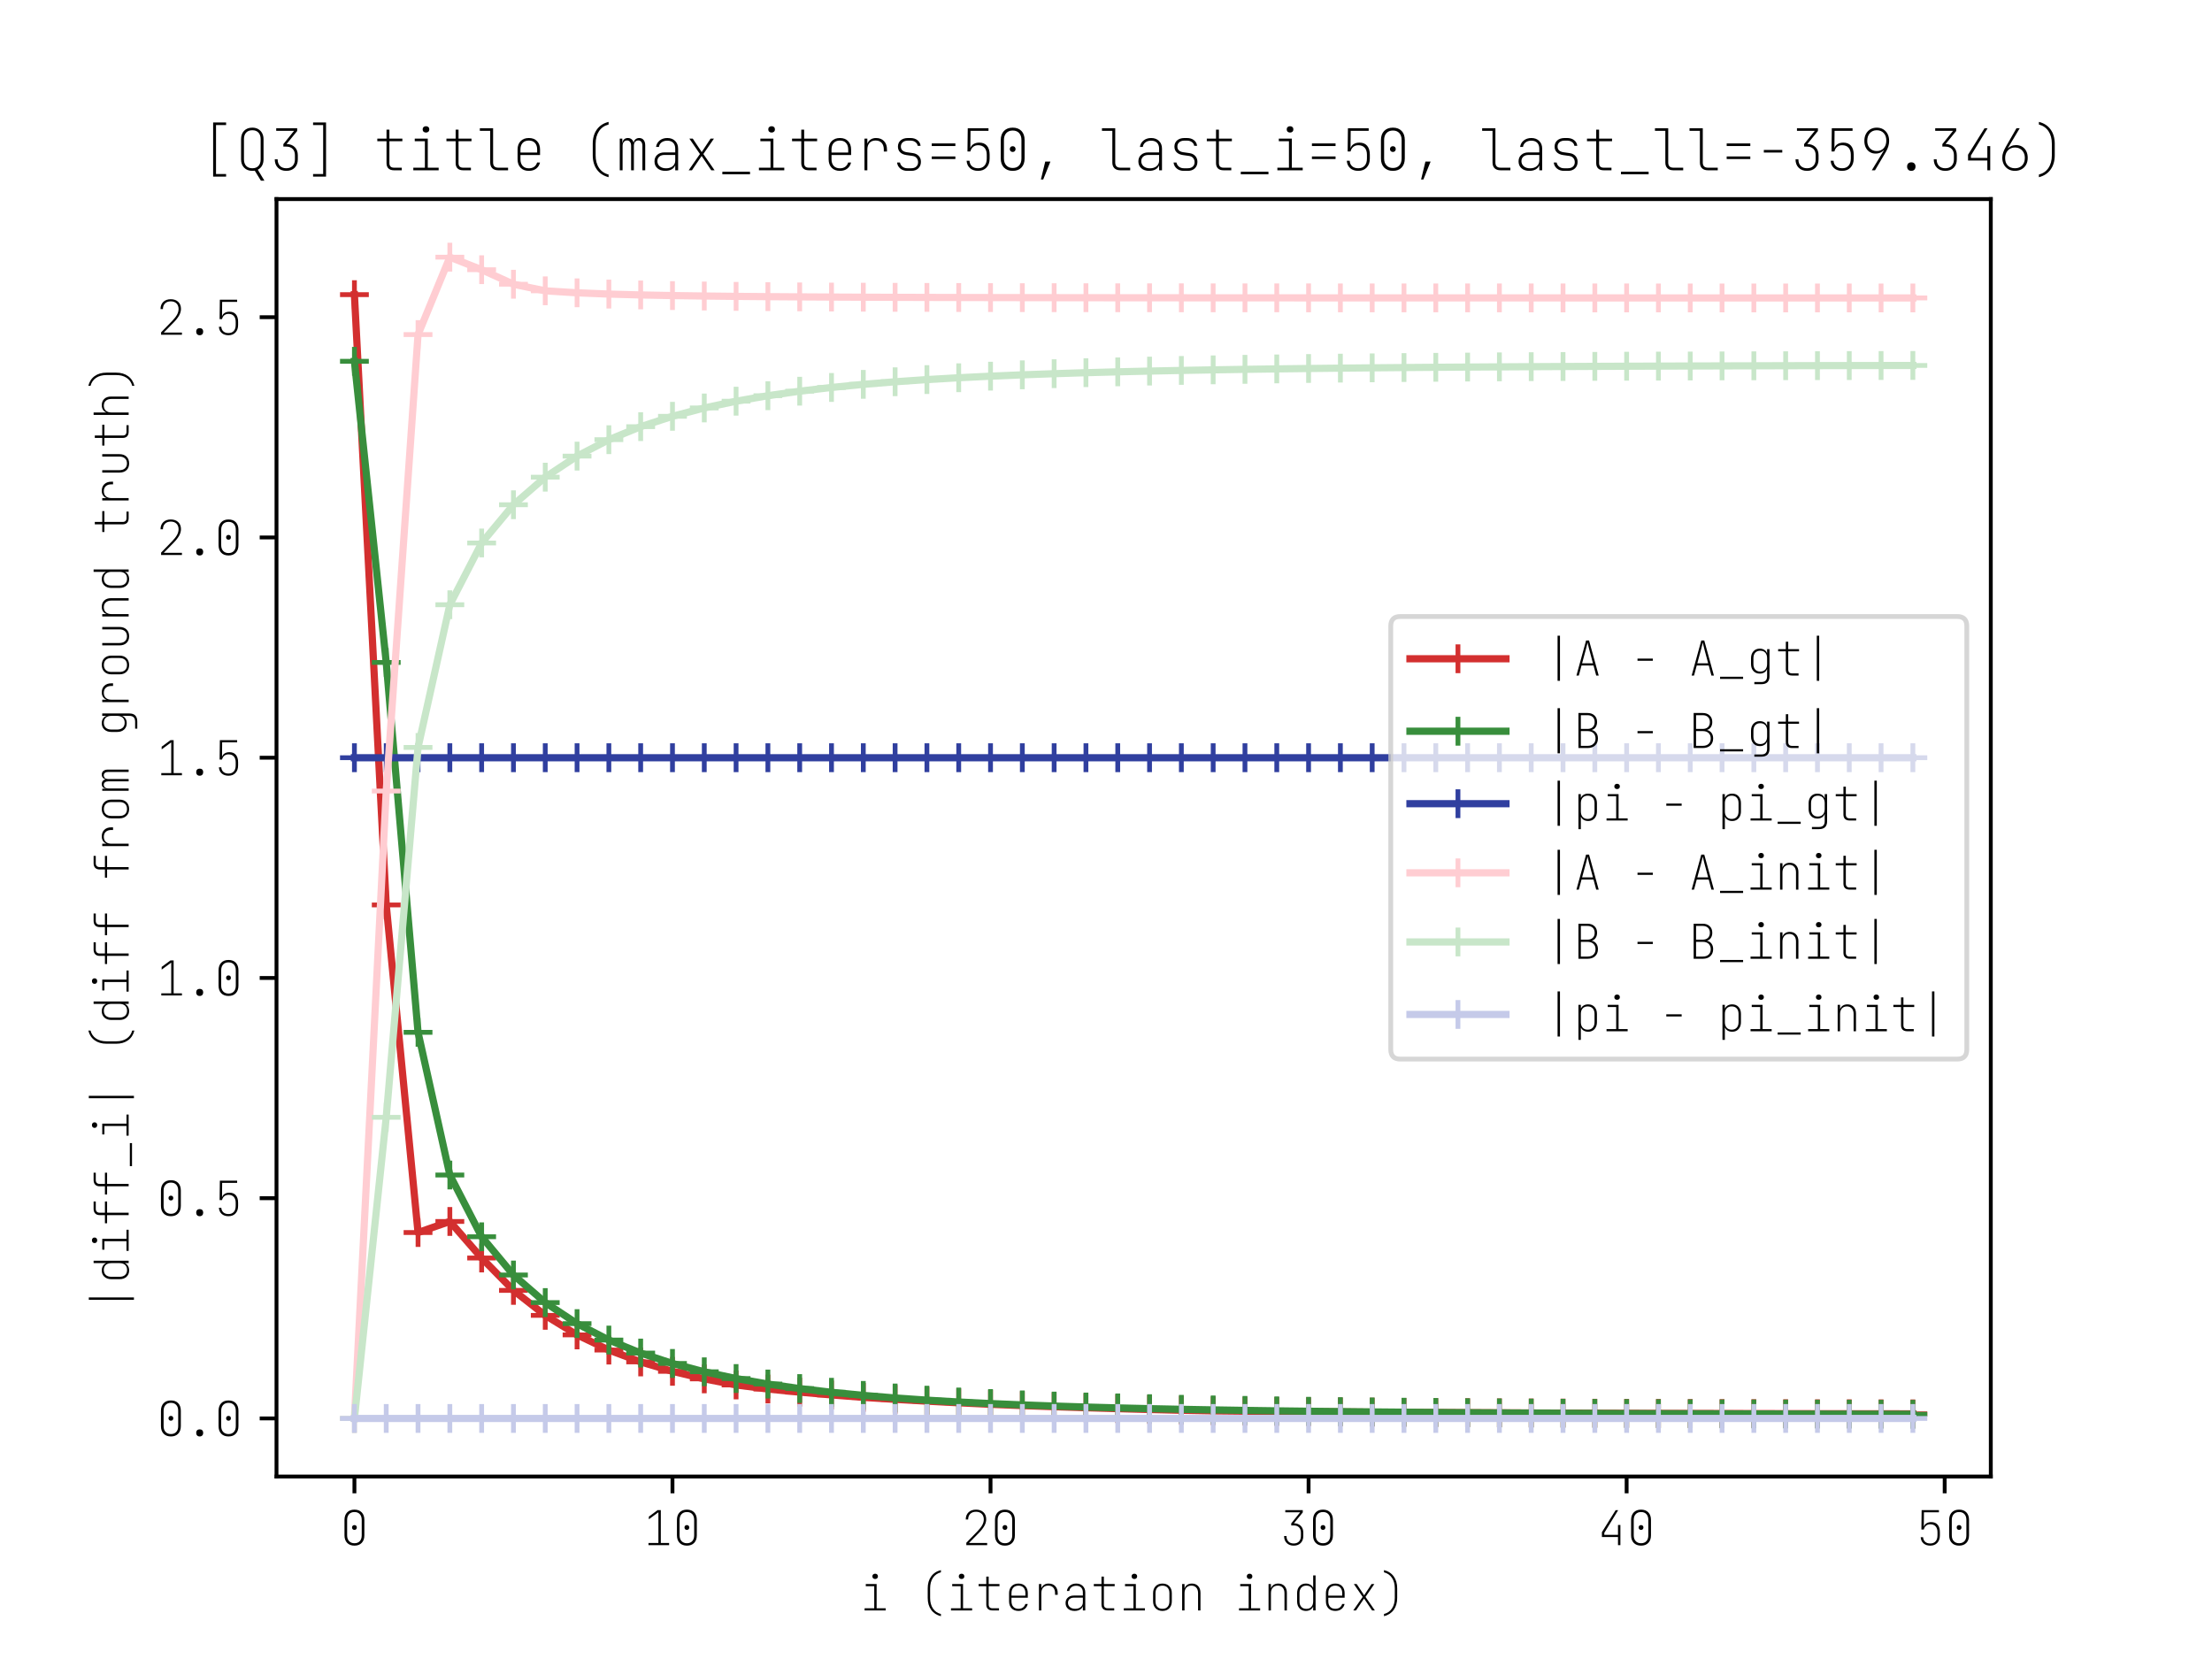 <?xml version="1.0" encoding="utf-8" standalone="no"?>
<!DOCTYPE svg PUBLIC "-//W3C//DTD SVG 1.1//EN"
  "http://www.w3.org/Graphics/SVG/1.1/DTD/svg11.dtd">
<!-- Created with matplotlib (https://matplotlib.org/) -->
<svg height="345.6pt" version="1.1" viewBox="0 0 460.8 345.6" width="460.8pt" xmlns="http://www.w3.org/2000/svg" xmlns:xlink="http://www.w3.org/1999/xlink">
 <defs>
  <style type="text/css">
*{stroke-linecap:butt;stroke-linejoin:round;}
  </style>
 </defs>
 <g id="figure_1">
  <g id="patch_1">
   <path d="M 0 345.6 
L 460.8 345.6 
L 460.8 0 
L 0 0 
z
" style="fill:#ffffff;"/>
  </g>
  <g id="axes_1">
   <g id="patch_2">
    <path d="M 57.6 307.584 
L 414.72 307.584 
L 414.72 41.472 
L 57.6 41.472 
z
" style="fill:#ffffff;"/>
   </g>
   <g id="matplotlib.axis_1">
    <g id="xtick_1">
     <g id="line2d_1">
      <defs>
       <path d="M 0 0 
L 0 3.5 
" id="m33301d08b4" style="stroke:#000000;stroke-width:0.8;"/>
      </defs>
      <g>
       <use style="stroke:#000000;stroke-width:0.8;" x="73.833" xlink:href="#m33301d08b4" y="307.584"/>
      </g>
     </g>
     <g id="text_1">
      <!-- 0 -->
      <defs>
       <path d="M 30.094 -1 
Q 20.406 -1 14.844 4.75 
Q 9.297 10.5 9.297 20.5 
L 9.297 52.5 
Q 9.297 62.5 14.844 68.25 
Q 20.406 74 30.094 74 
Q 39.703 74 45.203 68.297 
Q 50.703 62.594 50.703 52.5 
L 50.703 20.5 
Q 50.703 10.5 45.203 4.75 
Q 39.703 -1 30.094 -1 
z
M 30.094 4 
Q 37.203 4 41.203 8.391 
Q 45.203 12.797 45.203 20.5 
L 45.203 52.5 
Q 45.203 60.203 41.203 64.594 
Q 37.203 69 30.094 69 
Q 23 69 18.891 64.594 
Q 14.797 60.203 14.797 52.5 
L 14.797 20.5 
Q 14.797 12.906 18.891 8.453 
Q 23 4 30.094 4 
z
M 30 31.797 
Q 27.797 31.797 26.391 33.188 
Q 25 34.594 25 36.797 
Q 25 39.094 26.391 40.438 
Q 27.797 41.797 30 41.797 
Q 32.297 41.797 33.641 40.438 
Q 35 39.094 35 36.797 
Q 35 34.594 33.641 33.188 
Q 32.297 31.797 30 31.797 
z
" id="JetBrainsMono-Thin-48"/>
      </defs>
      <g transform="translate(70.833 321.884)scale(0.1 -0.1)">
       <use xlink:href="#JetBrainsMono-Thin-48"/>
      </g>
     </g>
    </g>
    <g id="xtick_2">
     <g id="line2d_2">
      <g>
       <use style="stroke:#000000;stroke-width:0.8;" x="140.089" xlink:href="#m33301d08b4" y="307.584"/>
      </g>
     </g>
     <g id="text_2">
      <!-- 10 -->
      <defs>
       <path d="M 10 0 
L 10 4.5 
L 30.703 4.5 
L 30.703 68.5 
L 10.797 53.906 
L 10.797 59.5 
L 29.094 73 
L 35.703 73 
L 35.703 4.5 
L 53 4.5 
L 53 0 
z
" id="JetBrainsMono-Thin-49"/>
      </defs>
      <g transform="translate(134.089 321.884)scale(0.1 -0.1)">
       <use xlink:href="#JetBrainsMono-Thin-49"/>
       <use x="60" xlink:href="#JetBrainsMono-Thin-48"/>
      </g>
     </g>
    </g>
    <g id="xtick_3">
     <g id="line2d_3">
      <g>
       <use style="stroke:#000000;stroke-width:0.8;" x="206.345" xlink:href="#m33301d08b4" y="307.584"/>
      </g>
     </g>
     <g id="text_3">
      <!-- 20 -->
      <defs>
       <path d="M 9.594 0 
L 9.594 5 
L 32.797 28.906 
Q 39.594 35.906 42.797 41.797 
Q 46 47.703 46 53.594 
Q 46 61 41.594 65.297 
Q 37.203 69.594 29.703 69.594 
Q 22.203 69.594 17.797 65.25 
Q 13.406 60.906 13.406 53.5 
L 8.406 53.5 
Q 8.406 62.906 14.203 68.453 
Q 20 74 29.703 74 
Q 39.5 74 45.25 68.547 
Q 51 63.094 51 53.906 
Q 51 47.203 47.25 40.344 
Q 43.5 33.5 36 25.797 
L 15.094 4.5 
L 53 4.5 
L 53 0 
z
" id="JetBrainsMono-Thin-50"/>
      </defs>
      <g transform="translate(200.345 321.884)scale(0.1 -0.1)">
       <use xlink:href="#JetBrainsMono-Thin-50"/>
       <use x="60" xlink:href="#JetBrainsMono-Thin-48"/>
      </g>
     </g>
    </g>
    <g id="xtick_4">
     <g id="line2d_4">
      <g>
       <use style="stroke:#000000;stroke-width:0.8;" x="272.601" xlink:href="#m33301d08b4" y="307.584"/>
      </g>
     </g>
     <g id="text_4">
      <!-- 30 -->
      <defs>
       <path d="M 29 -1 
Q 19.906 -1 14.453 4.453 
Q 9 9.906 9 19 
L 14 19 
Q 14 11.703 18 7.594 
Q 22 3.5 29 3.5 
Q 36 3.5 40 7.641 
Q 44 11.797 44 19 
L 44 26.094 
Q 44 33.203 40.047 37.141 
Q 36.094 41.094 29 41.094 
L 23.906 41.094 
L 23.906 45.406 
L 42.5 68.5 
L 11.5 68.5 
L 11.5 73 
L 47.906 73 
L 47.906 68.203 
L 29.5 45.594 
Q 38.5 45.406 43.75 40.156 
Q 49 34.906 49 26.094 
L 49 19 
Q 49 9.906 43.594 4.453 
Q 38.203 -1 29 -1 
z
" id="JetBrainsMono-Thin-51"/>
      </defs>
      <g transform="translate(266.601 321.884)scale(0.1 -0.1)">
       <use xlink:href="#JetBrainsMono-Thin-51"/>
       <use x="60" xlink:href="#JetBrainsMono-Thin-48"/>
      </g>
     </g>
    </g>
    <g id="xtick_5">
     <g id="line2d_5">
      <g>
       <use style="stroke:#000000;stroke-width:0.8;" x="338.857" xlink:href="#m33301d08b4" y="307.584"/>
      </g>
     </g>
     <g id="text_5">
      <!-- 40 -->
      <defs>
       <path d="M 42 0 
L 42 17 
L 8.5 17 
L 8.5 27 
L 37.094 72.906 
L 42.406 72.906 
L 13.5 25.703 
L 13.5 21.5 
L 42 21.5 
L 42 42 
L 47 42 
L 47 0 
z
" id="JetBrainsMono-Thin-52"/>
      </defs>
      <g transform="translate(332.857 321.884)scale(0.1 -0.1)">
       <use xlink:href="#JetBrainsMono-Thin-52"/>
       <use x="60" xlink:href="#JetBrainsMono-Thin-48"/>
      </g>
     </g>
    </g>
    <g id="xtick_6">
     <g id="line2d_6">
      <g>
       <use style="stroke:#000000;stroke-width:0.8;" x="405.113" xlink:href="#m33301d08b4" y="307.584"/>
      </g>
     </g>
     <g id="text_6">
      <!-- 50 -->
      <defs>
       <path d="M 30 -1 
Q 21.203 -1 15.891 3.703 
Q 10.594 8.406 10 16.594 
L 15 16.594 
Q 15.406 10.5 19.297 7 
Q 23.203 3.5 30 3.5 
Q 37.094 3.5 41.047 7.953 
Q 45 12.406 45 20.406 
L 45 27 
Q 45 34.797 41.094 39.141 
Q 37.203 43.5 30 43.5 
Q 24.797 43.5 21.297 40.641 
Q 17.797 37.797 16.5 32.594 
L 11.5 32.594 
L 12 73 
L 48 73 
L 48 68.5 
L 16.797 68.5 
L 16.5 38 
Q 17.594 42.594 21.75 45.297 
Q 25.906 48 32 48 
Q 40.703 48 45.344 42.547 
Q 50 37.094 50 27 
L 50 20.406 
Q 50 10.594 44.594 4.797 
Q 39.203 -1 30 -1 
z
" id="JetBrainsMono-Thin-53"/>
      </defs>
      <g transform="translate(399.113 321.884)scale(0.1 -0.1)">
       <use xlink:href="#JetBrainsMono-Thin-53"/>
       <use x="60" xlink:href="#JetBrainsMono-Thin-48"/>
      </g>
     </g>
    </g>
    <g id="text_7">
     <!-- i (iteration index) -->
     <defs>
      <path d="M 9.5 0 
L 9.5 4.5 
L 29.594 4.5 
L 29.594 50.5 
L 12 50.5 
L 12 55 
L 34.594 55 
L 34.594 4.5 
L 53.5 4.5 
L 53.5 0 
z
M 31.5 65.5 
Q 28.906 65.5 27.297 67 
Q 25.703 68.5 25.703 71 
Q 25.703 73.5 27.297 75 
Q 28.906 76.5 31.5 76.5 
Q 34.094 76.5 35.688 75 
Q 37.297 73.5 37.297 71 
Q 37.297 68.5 35.688 67 
Q 34.094 65.5 31.5 65.5 
z
" id="JetBrainsMono-Thin-105"/>
      <path id="JetBrainsMono-Thin-32"/>
      <path d="M 48.5 -12 
Q 35.406 -8.703 28.203 1.25 
Q 21 11.203 21 26 
L 21 46 
Q 21 60.906 28.203 70.844 
Q 35.406 80.797 48.5 84 
L 48.5 79.406 
Q 37.797 76.703 31.891 67.953 
Q 26 59.203 26 46 
L 26 26 
Q 26 12.797 31.891 4.047 
Q 37.797 -4.703 48.5 -7.406 
z
" id="JetBrainsMono-Thin-40"/>
      <path d="M 36 0 
Q 29.703 0 26.344 3.203 
Q 23 6.406 23 12.5 
L 23 50.5 
L 7 50.5 
L 7 55 
L 23 55 
L 23 70.5 
L 28 70.5 
L 28 55 
L 50.5 55 
L 50.5 50.5 
L 28 50.5 
L 28 12.5 
Q 28 4.5 36 4.5 
L 49.5 4.5 
L 49.5 0 
z
" id="JetBrainsMono-Thin-116"/>
      <path d="M 30.094 -1 
Q 20.906 -1 15.703 4.453 
Q 10.5 9.906 10.5 19 
L 10.5 36 
Q 10.5 45.094 15.75 50.547 
Q 21 56 30.094 56 
Q 39.203 56 44.344 50.547 
Q 49.5 45.094 49.5 36 
L 49.5 26.5 
L 15.5 26.5 
L 15.5 19 
Q 15.5 11.797 19.297 7.594 
Q 23.094 3.406 30.094 3.406 
Q 35.703 3.406 39.344 6.094 
Q 43 8.797 44.406 13.5 
L 49.406 13.5 
Q 47.906 6.797 42.844 2.891 
Q 37.797 -1 30.094 -1 
z
M 15.5 30.797 
L 44.5 30.797 
L 44.5 36 
Q 44.5 43.203 40.75 47.391 
Q 37 51.594 30.094 51.594 
Q 23.094 51.594 19.297 47.438 
Q 15.5 43.297 15.5 36 
z
" id="JetBrainsMono-Thin-101"/>
      <path d="M 12.703 0 
L 12.703 55 
L 17.703 55 
L 17.703 46.094 
Q 19.406 50.703 23.297 53.344 
Q 27.203 56 32.797 56 
Q 41.594 56 46.688 50.594 
Q 51.797 45.203 51.797 36 
L 51.797 32.5 
L 46.297 32.5 
L 46.297 36 
Q 46.297 43.406 42.547 47.547 
Q 38.797 51.703 32 51.703 
Q 25.297 51.703 21.5 47.547 
Q 17.703 43.406 17.703 36 
L 17.703 0 
z
" id="JetBrainsMono-Thin-114"/>
      <path d="M 26.906 -1 
Q 18.406 -1 13.297 3.5 
Q 8.203 8 8.203 15.406 
Q 8.203 22.5 12.891 26.75 
Q 17.594 31 25.297 31 
L 44.203 31 
L 44.203 37.5 
Q 44.203 44.094 40.594 47.75 
Q 37 51.406 30.406 51.406 
Q 24.406 51.406 20.5 48.453 
Q 16.594 45.5 15.906 40.5 
L 10.906 40.5 
Q 11.906 47.5 17.25 51.75 
Q 22.594 56 30.406 56 
Q 38.906 56 44.047 50.891 
Q 49.203 45.797 49.203 37.5 
L 49.203 0 
L 44.203 0 
L 44.203 8.797 
Q 42.703 4.297 38.094 1.641 
Q 33.5 -1 26.906 -1 
z
M 28.297 3.406 
Q 35.406 3.406 39.797 7.094 
Q 44.203 10.797 44.203 16.703 
L 44.203 26.594 
L 25.203 26.594 
Q 19.797 26.594 16.5 23.641 
Q 13.203 20.703 13.203 15.797 
Q 13.203 10.297 17.344 6.844 
Q 21.5 3.406 28.297 3.406 
z
" id="JetBrainsMono-Thin-97"/>
      <path d="M 30 -1 
Q 21.203 -1 15.844 4.453 
Q 10.5 9.906 10.5 19 
L 10.5 36 
Q 10.5 45.094 15.844 50.547 
Q 21.203 56 30 56 
Q 38.906 56 44.203 50.547 
Q 49.5 45.094 49.5 36 
L 49.5 19 
Q 49.5 9.906 44.203 4.453 
Q 38.906 -1 30 -1 
z
M 30 3.406 
Q 36.906 3.406 40.703 7.5 
Q 44.5 11.594 44.5 19 
L 44.5 36 
Q 44.5 43.406 40.641 47.5 
Q 36.797 51.594 30 51.594 
Q 23.203 51.594 19.344 47.5 
Q 15.5 43.406 15.5 36 
L 15.5 19 
Q 15.5 11.594 19.297 7.5 
Q 23.094 3.406 30 3.406 
z
" id="JetBrainsMono-Thin-111"/>
      <path d="M 11 0 
L 11 55 
L 16 55 
L 16 45.594 
Q 17.406 50.406 21.406 53.203 
Q 25.406 56 31.297 56 
Q 39.406 56 44.297 50.797 
Q 49.203 45.594 49.203 36.703 
L 49.203 0 
L 44.203 0 
L 44.203 36 
Q 44.203 43.406 40.453 47.547 
Q 36.703 51.703 30.297 51.703 
Q 23.703 51.703 19.844 47.5 
Q 16 43.297 16 36 
L 16 0 
z
" id="JetBrainsMono-Thin-110"/>
      <path d="M 28.703 -1 
Q 20.5 -1 15.5 4.453 
Q 10.5 9.906 10.5 18.906 
L 10.5 36 
Q 10.5 45 15.5 50.5 
Q 20.5 56 28.703 56 
Q 34 56 37.953 53.75 
Q 41.906 51.5 43.703 47.5 
L 44 47.5 
L 44 73 
L 49 73 
L 49 0 
L 44 0 
L 44 7.5 
L 43.703 7.5 
Q 41.906 3.5 37.953 1.25 
Q 34 -1 28.703 -1 
z
M 29.703 3.297 
Q 36.5 3.297 40.25 7.438 
Q 44 11.594 44 18.906 
L 44 36 
Q 44 43.406 40.25 47.547 
Q 36.5 51.703 29.703 51.703 
Q 23 51.703 19.25 47.547 
Q 15.5 43.406 15.5 36 
L 15.5 18.906 
Q 15.5 11.594 19.25 7.438 
Q 23 3.297 29.703 3.297 
z
" id="JetBrainsMono-Thin-100"/>
      <path d="M 7.5 0 
L 27.094 28.203 
L 8.703 55 
L 14.594 55 
L 27.906 35 
Q 28.406 34.203 29.047 33.203 
Q 29.703 32.203 30.094 31.5 
Q 30.594 32.203 31.25 33.25 
Q 31.906 34.297 32.406 35 
L 45.594 55 
L 51.406 55 
L 33 28.203 
L 52.5 0 
L 46.703 0 
L 32.594 21 
Q 32 21.906 31.25 23 
Q 30.5 24.094 30 24.797 
Q 29.594 24.094 28.797 23 
Q 28 21.906 27.406 21 
L 13.203 0 
z
" id="JetBrainsMono-Thin-120"/>
      <path d="M 11.5 -12 
L 11.5 -7.406 
Q 22.203 -4.703 28.094 4.047 
Q 34 12.797 34 26 
L 34 46 
Q 34 59.203 28.094 67.953 
Q 22.203 76.703 11.5 79.406 
L 11.5 84 
Q 24.594 80.797 31.797 70.844 
Q 39 60.906 39 46 
L 39 26 
Q 39 11.203 31.797 1.25 
Q 24.594 -8.703 11.5 -12 
z
" id="JetBrainsMono-Thin-41"/>
     </defs>
     <g transform="translate(179.16 335.484)scale(0.1 -0.1)">
      <use xlink:href="#JetBrainsMono-Thin-105"/>
      <use x="60" xlink:href="#JetBrainsMono-Thin-32"/>
      <use x="120" xlink:href="#JetBrainsMono-Thin-40"/>
      <use x="180" xlink:href="#JetBrainsMono-Thin-105"/>
      <use x="240" xlink:href="#JetBrainsMono-Thin-116"/>
      <use x="300" xlink:href="#JetBrainsMono-Thin-101"/>
      <use x="360" xlink:href="#JetBrainsMono-Thin-114"/>
      <use x="420" xlink:href="#JetBrainsMono-Thin-97"/>
      <use x="480" xlink:href="#JetBrainsMono-Thin-116"/>
      <use x="540" xlink:href="#JetBrainsMono-Thin-105"/>
      <use x="600" xlink:href="#JetBrainsMono-Thin-111"/>
      <use x="660" xlink:href="#JetBrainsMono-Thin-110"/>
      <use x="720" xlink:href="#JetBrainsMono-Thin-32"/>
      <use x="780" xlink:href="#JetBrainsMono-Thin-105"/>
      <use x="840" xlink:href="#JetBrainsMono-Thin-110"/>
      <use x="900" xlink:href="#JetBrainsMono-Thin-100"/>
      <use x="960" xlink:href="#JetBrainsMono-Thin-101"/>
      <use x="1020" xlink:href="#JetBrainsMono-Thin-120"/>
      <use x="1080" xlink:href="#JetBrainsMono-Thin-41"/>
     </g>
    </g>
   </g>
   <g id="matplotlib.axis_2">
    <g id="ytick_1">
     <g id="line2d_7">
      <defs>
       <path d="M 0 0 
L -3.5 0 
" id="ma92d2bca2e" style="stroke:#000000;stroke-width:0.8;"/>
      </defs>
      <g>
       <use style="stroke:#000000;stroke-width:0.8;" x="57.6" xlink:href="#ma92d2bca2e" y="295.488"/>
      </g>
     </g>
     <g id="text_8">
      <!-- 0.0 -->
      <defs>
       <path d="M 30 -1 
Q 26.594 -1 24.641 1.047 
Q 22.703 3.094 22.703 6.5 
Q 22.703 9.906 24.641 11.844 
Q 26.594 13.797 30 13.797 
Q 33.406 13.797 35.344 11.844 
Q 37.297 9.906 37.297 6.5 
Q 37.297 3.094 35.344 1.047 
Q 33.406 -1 30 -1 
z
" id="JetBrainsMono-Thin-46"/>
      </defs>
      <g transform="translate(32.6 299.138)scale(0.1 -0.1)">
       <use xlink:href="#JetBrainsMono-Thin-48"/>
       <use x="60" xlink:href="#JetBrainsMono-Thin-46"/>
       <use x="120" xlink:href="#JetBrainsMono-Thin-48"/>
      </g>
     </g>
    </g>
    <g id="ytick_2">
     <g id="line2d_8">
      <g>
       <use style="stroke:#000000;stroke-width:0.8;" x="57.6" xlink:href="#ma92d2bca2e" y="249.607"/>
      </g>
     </g>
     <g id="text_9">
      <!-- 0.5 -->
      <g transform="translate(32.6 253.257)scale(0.1 -0.1)">
       <use xlink:href="#JetBrainsMono-Thin-48"/>
       <use x="60" xlink:href="#JetBrainsMono-Thin-46"/>
       <use x="120" xlink:href="#JetBrainsMono-Thin-53"/>
      </g>
     </g>
    </g>
    <g id="ytick_3">
     <g id="line2d_9">
      <g>
       <use style="stroke:#000000;stroke-width:0.8;" x="57.6" xlink:href="#ma92d2bca2e" y="203.727"/>
      </g>
     </g>
     <g id="text_10">
      <!-- 1.0 -->
      <g transform="translate(32.6 207.377)scale(0.1 -0.1)">
       <use xlink:href="#JetBrainsMono-Thin-49"/>
       <use x="60" xlink:href="#JetBrainsMono-Thin-46"/>
       <use x="120" xlink:href="#JetBrainsMono-Thin-48"/>
      </g>
     </g>
    </g>
    <g id="ytick_4">
     <g id="line2d_10">
      <g>
       <use style="stroke:#000000;stroke-width:0.8;" x="57.6" xlink:href="#ma92d2bca2e" y="157.846"/>
      </g>
     </g>
     <g id="text_11">
      <!-- 1.5 -->
      <g transform="translate(32.6 161.496)scale(0.1 -0.1)">
       <use xlink:href="#JetBrainsMono-Thin-49"/>
       <use x="60" xlink:href="#JetBrainsMono-Thin-46"/>
       <use x="120" xlink:href="#JetBrainsMono-Thin-53"/>
      </g>
     </g>
    </g>
    <g id="ytick_5">
     <g id="line2d_11">
      <g>
       <use style="stroke:#000000;stroke-width:0.8;" x="57.6" xlink:href="#ma92d2bca2e" y="111.965"/>
      </g>
     </g>
     <g id="text_12">
      <!-- 2.0 -->
      <g transform="translate(32.6 115.615)scale(0.1 -0.1)">
       <use xlink:href="#JetBrainsMono-Thin-50"/>
       <use x="60" xlink:href="#JetBrainsMono-Thin-46"/>
       <use x="120" xlink:href="#JetBrainsMono-Thin-48"/>
      </g>
     </g>
    </g>
    <g id="ytick_6">
     <g id="line2d_12">
      <g>
       <use style="stroke:#000000;stroke-width:0.8;" x="57.6" xlink:href="#ma92d2bca2e" y="66.084"/>
      </g>
     </g>
     <g id="text_13">
      <!-- 2.5 -->
      <g transform="translate(32.6 69.734)scale(0.1 -0.1)">
       <use xlink:href="#JetBrainsMono-Thin-50"/>
       <use x="60" xlink:href="#JetBrainsMono-Thin-46"/>
       <use x="120" xlink:href="#JetBrainsMono-Thin-53"/>
      </g>
     </g>
    </g>
    <g id="text_14">
     <!-- |diff_i| (diff from ground truth) -->
     <defs>
      <path d="M 27.5 -11 
L 27.5 83 
L 32.5 83 
L 32.5 -11 
z
" id="JetBrainsMono-Thin-124"/>
      <path d="M 24 0 
L 24 44.906 
L 7 44.906 
L 7 49.406 
L 24 49.406 
L 24 60.5 
Q 24 66.406 27.453 69.703 
Q 30.906 73 37 73 
L 52.297 73 
L 52.297 68.5 
L 37 68.5 
Q 33.203 68.5 31.094 66.391 
Q 29 64.297 29 60.5 
L 29 49.406 
L 52.297 49.406 
L 52.297 44.906 
L 29 44.906 
L 29 0 
z
" id="JetBrainsMono-Thin-102"/>
      <path d="M 6 -7 
L 6 -2.5 
L 54 -2.5 
L 54 -7 
z
" id="JetBrainsMono-Thin-95"/>
      <path d="M 7.906 0 
L 7.906 55 
L 12.297 55 
L 12.297 47.5 
L 12.594 47.5 
Q 13 51.406 15.453 53.703 
Q 17.906 56 22 56 
Q 25.906 56 28.5 53.797 
Q 31.094 51.594 32 47.5 
L 32 47.5 
Q 32.406 51.297 35.047 53.641 
Q 37.703 56 41.594 56 
Q 46.594 56 49.344 52.547 
Q 52.094 49.094 52.094 43.094 
L 52.094 0 
L 47.203 0 
L 47.203 42.5 
Q 47.203 46.797 45.297 49.297 
Q 43.406 51.797 40.094 51.797 
Q 36.594 51.797 34.5 49.25 
Q 32.406 46.703 32.406 42.5 
L 32.406 0 
L 27.594 0 
L 27.594 42.5 
Q 27.594 46.797 25.688 49.297 
Q 23.797 51.797 20.5 51.797 
Q 17.203 51.797 15 49.297 
Q 12.797 46.797 12.797 42.5 
L 12.797 0 
z
" id="JetBrainsMono-Thin-109"/>
      <path d="M 17.406 -18 
L 17.406 -13.5 
L 31.906 -13.5 
Q 44 -13.5 44 -1.5 
L 44 14.094 
Q 42.594 9.406 38.547 6.703 
Q 34.5 4 28.703 4 
Q 20.5 4 15.5 9.453 
Q 10.5 14.906 10.5 23.906 
L 10.5 36 
Q 10.5 45 15.5 50.5 
Q 20.5 56 28.703 56 
Q 34.5 56 38.547 53.297 
Q 42.594 50.594 44 45.906 
L 44 55 
L 49 55 
L 49 -1.5 
Q 49 -18 31.906 -18 
z
M 29.703 8.297 
Q 36.5 8.297 40.25 12.438 
Q 44 16.594 44 23.906 
L 44 36 
Q 44 43.406 40.25 47.547 
Q 36.5 51.703 29.703 51.703 
Q 23 51.703 19.25 47.547 
Q 15.5 43.406 15.5 36 
L 15.5 23.906 
Q 15.5 16.594 19.25 12.438 
Q 23 8.297 29.703 8.297 
z
" id="JetBrainsMono-Thin-103"/>
      <path d="M 29.906 -1 
Q 21 -1 15.891 4.453 
Q 10.797 9.906 10.797 19.406 
L 10.797 55 
L 15.797 55 
L 15.797 19.406 
Q 15.797 11.906 19.547 7.703 
Q 23.297 3.5 29.906 3.5 
Q 36.594 3.5 40.391 7.703 
Q 44.203 11.906 44.203 19.406 
L 44.203 55 
L 49.203 55 
L 49.203 19.406 
Q 49.203 10 44.047 4.5 
Q 38.906 -1 29.906 -1 
z
" id="JetBrainsMono-Thin-117"/>
      <path d="M 11 0 
L 11 73 
L 16 73 
L 16 47 
L 16.406 47 
Q 18 51.203 21.891 53.594 
Q 25.797 56 31.297 56 
Q 39.406 56 44.297 50.797 
Q 49.203 45.594 49.203 36.703 
L 49.203 0 
L 44.203 0 
L 44.203 36 
Q 44.203 43.406 40.453 47.547 
Q 36.703 51.703 30.297 51.703 
Q 23.703 51.703 19.844 47.5 
Q 16 43.297 16 36 
L 16 0 
z
" id="JetBrainsMono-Thin-104"/>
     </defs>
     <g transform="translate(26.8 273.528)rotate(-90)scale(0.1 -0.1)">
      <use xlink:href="#JetBrainsMono-Thin-124"/>
      <use x="60" xlink:href="#JetBrainsMono-Thin-100"/>
      <use x="120" xlink:href="#JetBrainsMono-Thin-105"/>
      <use x="180" xlink:href="#JetBrainsMono-Thin-102"/>
      <use x="240" xlink:href="#JetBrainsMono-Thin-102"/>
      <use x="300" xlink:href="#JetBrainsMono-Thin-95"/>
      <use x="360" xlink:href="#JetBrainsMono-Thin-105"/>
      <use x="420" xlink:href="#JetBrainsMono-Thin-124"/>
      <use x="480" xlink:href="#JetBrainsMono-Thin-32"/>
      <use x="540" xlink:href="#JetBrainsMono-Thin-40"/>
      <use x="600" xlink:href="#JetBrainsMono-Thin-100"/>
      <use x="660" xlink:href="#JetBrainsMono-Thin-105"/>
      <use x="720" xlink:href="#JetBrainsMono-Thin-102"/>
      <use x="780" xlink:href="#JetBrainsMono-Thin-102"/>
      <use x="840" xlink:href="#JetBrainsMono-Thin-32"/>
      <use x="900" xlink:href="#JetBrainsMono-Thin-102"/>
      <use x="960" xlink:href="#JetBrainsMono-Thin-114"/>
      <use x="1020" xlink:href="#JetBrainsMono-Thin-111"/>
      <use x="1080" xlink:href="#JetBrainsMono-Thin-109"/>
      <use x="1140" xlink:href="#JetBrainsMono-Thin-32"/>
      <use x="1200" xlink:href="#JetBrainsMono-Thin-103"/>
      <use x="1260" xlink:href="#JetBrainsMono-Thin-114"/>
      <use x="1320" xlink:href="#JetBrainsMono-Thin-111"/>
      <use x="1380" xlink:href="#JetBrainsMono-Thin-117"/>
      <use x="1440" xlink:href="#JetBrainsMono-Thin-110"/>
      <use x="1500" xlink:href="#JetBrainsMono-Thin-100"/>
      <use x="1560" xlink:href="#JetBrainsMono-Thin-32"/>
      <use x="1620" xlink:href="#JetBrainsMono-Thin-116"/>
      <use x="1680" xlink:href="#JetBrainsMono-Thin-114"/>
      <use x="1740" xlink:href="#JetBrainsMono-Thin-117"/>
      <use x="1800" xlink:href="#JetBrainsMono-Thin-116"/>
      <use x="1860" xlink:href="#JetBrainsMono-Thin-104"/>
      <use x="1920" xlink:href="#JetBrainsMono-Thin-41"/>
     </g>
    </g>
   </g>
   <g id="line2d_13">
    <path clip-path="url(#pff6dad3583)" d="M 73.833 61.38 
L 80.458 188.514 
L 87.084 256.759 
L 93.71 254.453 
L 100.335 262.066 
L 106.961 268.813 
L 113.586 274.013 
L 120.212 278.082 
L 126.838 281.242 
L 133.463 283.715 
L 140.089 285.675 
L 146.714 287.247 
L 153.34 288.513 
L 159.966 289.361 
L 166.591 290.009 
L 173.217 290.585 
L 179.842 291.098 
L 186.468 291.51 
L 193.094 291.886 
L 199.719 292.228 
L 206.345 292.539 
L 212.97 292.811 
L 219.596 293.042 
L 226.222 293.254 
L 232.847 293.447 
L 239.473 293.623 
L 246.098 293.784 
L 252.724 293.902 
L 259.35 293.972 
L 265.975 294.033 
L 272.601 294.087 
L 279.226 294.136 
L 285.852 294.181 
L 292.478 294.222 
L 299.103 294.259 
L 305.729 294.292 
L 312.354 294.323 
L 318.98 294.35 
L 325.606 294.376 
L 332.231 294.399 
L 338.857 294.42 
L 345.482 294.438 
L 352.108 294.454 
L 358.734 294.468 
L 365.359 294.481 
L 371.985 294.493 
L 378.61 294.503 
L 385.236 294.513 
L 391.862 294.521 
L 398.487 294.529 
" style="fill:none;stroke:#d32f2f;stroke-linecap:square;stroke-width:1.5;"/>
    <defs>
     <path d="M -3 0 
L 3 0 
M 0 3 
L 0 -3 
" id="mc2e0d6da4f" style="stroke:#d32f2f;"/>
    </defs>
    <g clip-path="url(#pff6dad3583)">
     <use style="fill:#d32f2f;stroke:#d32f2f;" x="73.833" xlink:href="#mc2e0d6da4f" y="61.38"/>
     <use style="fill:#d32f2f;stroke:#d32f2f;" x="80.458" xlink:href="#mc2e0d6da4f" y="188.514"/>
     <use style="fill:#d32f2f;stroke:#d32f2f;" x="87.084" xlink:href="#mc2e0d6da4f" y="256.759"/>
     <use style="fill:#d32f2f;stroke:#d32f2f;" x="93.71" xlink:href="#mc2e0d6da4f" y="254.453"/>
     <use style="fill:#d32f2f;stroke:#d32f2f;" x="100.335" xlink:href="#mc2e0d6da4f" y="262.066"/>
     <use style="fill:#d32f2f;stroke:#d32f2f;" x="106.961" xlink:href="#mc2e0d6da4f" y="268.813"/>
     <use style="fill:#d32f2f;stroke:#d32f2f;" x="113.586" xlink:href="#mc2e0d6da4f" y="274.013"/>
     <use style="fill:#d32f2f;stroke:#d32f2f;" x="120.212" xlink:href="#mc2e0d6da4f" y="278.082"/>
     <use style="fill:#d32f2f;stroke:#d32f2f;" x="126.838" xlink:href="#mc2e0d6da4f" y="281.242"/>
     <use style="fill:#d32f2f;stroke:#d32f2f;" x="133.463" xlink:href="#mc2e0d6da4f" y="283.715"/>
     <use style="fill:#d32f2f;stroke:#d32f2f;" x="140.089" xlink:href="#mc2e0d6da4f" y="285.675"/>
     <use style="fill:#d32f2f;stroke:#d32f2f;" x="146.714" xlink:href="#mc2e0d6da4f" y="287.247"/>
     <use style="fill:#d32f2f;stroke:#d32f2f;" x="153.34" xlink:href="#mc2e0d6da4f" y="288.513"/>
     <use style="fill:#d32f2f;stroke:#d32f2f;" x="159.966" xlink:href="#mc2e0d6da4f" y="289.361"/>
     <use style="fill:#d32f2f;stroke:#d32f2f;" x="166.591" xlink:href="#mc2e0d6da4f" y="290.009"/>
     <use style="fill:#d32f2f;stroke:#d32f2f;" x="173.217" xlink:href="#mc2e0d6da4f" y="290.585"/>
     <use style="fill:#d32f2f;stroke:#d32f2f;" x="179.842" xlink:href="#mc2e0d6da4f" y="291.098"/>
     <use style="fill:#d32f2f;stroke:#d32f2f;" x="186.468" xlink:href="#mc2e0d6da4f" y="291.51"/>
     <use style="fill:#d32f2f;stroke:#d32f2f;" x="193.094" xlink:href="#mc2e0d6da4f" y="291.886"/>
     <use style="fill:#d32f2f;stroke:#d32f2f;" x="199.719" xlink:href="#mc2e0d6da4f" y="292.228"/>
     <use style="fill:#d32f2f;stroke:#d32f2f;" x="206.345" xlink:href="#mc2e0d6da4f" y="292.539"/>
     <use style="fill:#d32f2f;stroke:#d32f2f;" x="212.97" xlink:href="#mc2e0d6da4f" y="292.811"/>
     <use style="fill:#d32f2f;stroke:#d32f2f;" x="219.596" xlink:href="#mc2e0d6da4f" y="293.042"/>
     <use style="fill:#d32f2f;stroke:#d32f2f;" x="226.222" xlink:href="#mc2e0d6da4f" y="293.254"/>
     <use style="fill:#d32f2f;stroke:#d32f2f;" x="232.847" xlink:href="#mc2e0d6da4f" y="293.447"/>
     <use style="fill:#d32f2f;stroke:#d32f2f;" x="239.473" xlink:href="#mc2e0d6da4f" y="293.623"/>
     <use style="fill:#d32f2f;stroke:#d32f2f;" x="246.098" xlink:href="#mc2e0d6da4f" y="293.784"/>
     <use style="fill:#d32f2f;stroke:#d32f2f;" x="252.724" xlink:href="#mc2e0d6da4f" y="293.902"/>
     <use style="fill:#d32f2f;stroke:#d32f2f;" x="259.35" xlink:href="#mc2e0d6da4f" y="293.972"/>
     <use style="fill:#d32f2f;stroke:#d32f2f;" x="265.975" xlink:href="#mc2e0d6da4f" y="294.033"/>
     <use style="fill:#d32f2f;stroke:#d32f2f;" x="272.601" xlink:href="#mc2e0d6da4f" y="294.087"/>
     <use style="fill:#d32f2f;stroke:#d32f2f;" x="279.226" xlink:href="#mc2e0d6da4f" y="294.136"/>
     <use style="fill:#d32f2f;stroke:#d32f2f;" x="285.852" xlink:href="#mc2e0d6da4f" y="294.181"/>
     <use style="fill:#d32f2f;stroke:#d32f2f;" x="292.478" xlink:href="#mc2e0d6da4f" y="294.222"/>
     <use style="fill:#d32f2f;stroke:#d32f2f;" x="299.103" xlink:href="#mc2e0d6da4f" y="294.259"/>
     <use style="fill:#d32f2f;stroke:#d32f2f;" x="305.729" xlink:href="#mc2e0d6da4f" y="294.292"/>
     <use style="fill:#d32f2f;stroke:#d32f2f;" x="312.354" xlink:href="#mc2e0d6da4f" y="294.323"/>
     <use style="fill:#d32f2f;stroke:#d32f2f;" x="318.98" xlink:href="#mc2e0d6da4f" y="294.35"/>
     <use style="fill:#d32f2f;stroke:#d32f2f;" x="325.606" xlink:href="#mc2e0d6da4f" y="294.376"/>
     <use style="fill:#d32f2f;stroke:#d32f2f;" x="332.231" xlink:href="#mc2e0d6da4f" y="294.399"/>
     <use style="fill:#d32f2f;stroke:#d32f2f;" x="338.857" xlink:href="#mc2e0d6da4f" y="294.42"/>
     <use style="fill:#d32f2f;stroke:#d32f2f;" x="345.482" xlink:href="#mc2e0d6da4f" y="294.438"/>
     <use style="fill:#d32f2f;stroke:#d32f2f;" x="352.108" xlink:href="#mc2e0d6da4f" y="294.454"/>
     <use style="fill:#d32f2f;stroke:#d32f2f;" x="358.734" xlink:href="#mc2e0d6da4f" y="294.468"/>
     <use style="fill:#d32f2f;stroke:#d32f2f;" x="365.359" xlink:href="#mc2e0d6da4f" y="294.481"/>
     <use style="fill:#d32f2f;stroke:#d32f2f;" x="371.985" xlink:href="#mc2e0d6da4f" y="294.493"/>
     <use style="fill:#d32f2f;stroke:#d32f2f;" x="378.61" xlink:href="#mc2e0d6da4f" y="294.503"/>
     <use style="fill:#d32f2f;stroke:#d32f2f;" x="385.236" xlink:href="#mc2e0d6da4f" y="294.513"/>
     <use style="fill:#d32f2f;stroke:#d32f2f;" x="391.862" xlink:href="#mc2e0d6da4f" y="294.521"/>
     <use style="fill:#d32f2f;stroke:#d32f2f;" x="398.487" xlink:href="#mc2e0d6da4f" y="294.529"/>
    </g>
   </g>
   <g id="line2d_14">
    <path clip-path="url(#pff6dad3583)" d="M 73.833 75.264 
L 80.458 138 
L 87.084 215.051 
L 93.71 244.777 
L 100.335 257.638 
L 106.961 265.604 
L 113.586 271.349 
L 120.212 275.734 
L 126.838 279.16 
L 133.463 281.869 
L 140.089 284.03 
L 146.714 285.767 
L 153.34 287.174 
L 159.966 288.321 
L 166.591 289.262 
L 173.217 290.039 
L 179.842 290.684 
L 186.468 291.224 
L 193.094 291.678 
L 199.719 292.062 
L 206.345 292.388 
L 212.97 292.667 
L 219.596 292.906 
L 226.222 293.113 
L 232.847 293.293 
L 239.473 293.449 
L 246.098 293.585 
L 252.724 293.705 
L 259.35 293.811 
L 265.975 293.905 
L 272.601 293.987 
L 279.226 294.061 
L 285.852 294.127 
L 292.478 294.186 
L 299.103 294.238 
L 305.729 294.286 
L 312.354 294.328 
L 318.98 294.367 
L 325.606 294.401 
L 332.231 294.432 
L 338.857 294.461 
L 345.482 294.486 
L 352.108 294.51 
L 358.734 294.531 
L 365.359 294.55 
L 371.985 294.567 
L 378.61 294.583 
L 385.236 294.597 
L 391.862 294.61 
L 398.487 294.622 
" style="fill:none;stroke:#388e3c;stroke-linecap:square;stroke-width:1.5;"/>
    <defs>
     <path d="M -3 0 
L 3 0 
M 0 3 
L 0 -3 
" id="m36062055f4" style="stroke:#388e3c;"/>
    </defs>
    <g clip-path="url(#pff6dad3583)">
     <use style="fill:#388e3c;stroke:#388e3c;" x="73.833" xlink:href="#m36062055f4" y="75.264"/>
     <use style="fill:#388e3c;stroke:#388e3c;" x="80.458" xlink:href="#m36062055f4" y="138"/>
     <use style="fill:#388e3c;stroke:#388e3c;" x="87.084" xlink:href="#m36062055f4" y="215.051"/>
     <use style="fill:#388e3c;stroke:#388e3c;" x="93.71" xlink:href="#m36062055f4" y="244.777"/>
     <use style="fill:#388e3c;stroke:#388e3c;" x="100.335" xlink:href="#m36062055f4" y="257.638"/>
     <use style="fill:#388e3c;stroke:#388e3c;" x="106.961" xlink:href="#m36062055f4" y="265.604"/>
     <use style="fill:#388e3c;stroke:#388e3c;" x="113.586" xlink:href="#m36062055f4" y="271.349"/>
     <use style="fill:#388e3c;stroke:#388e3c;" x="120.212" xlink:href="#m36062055f4" y="275.734"/>
     <use style="fill:#388e3c;stroke:#388e3c;" x="126.838" xlink:href="#m36062055f4" y="279.16"/>
     <use style="fill:#388e3c;stroke:#388e3c;" x="133.463" xlink:href="#m36062055f4" y="281.869"/>
     <use style="fill:#388e3c;stroke:#388e3c;" x="140.089" xlink:href="#m36062055f4" y="284.03"/>
     <use style="fill:#388e3c;stroke:#388e3c;" x="146.714" xlink:href="#m36062055f4" y="285.767"/>
     <use style="fill:#388e3c;stroke:#388e3c;" x="153.34" xlink:href="#m36062055f4" y="287.174"/>
     <use style="fill:#388e3c;stroke:#388e3c;" x="159.966" xlink:href="#m36062055f4" y="288.321"/>
     <use style="fill:#388e3c;stroke:#388e3c;" x="166.591" xlink:href="#m36062055f4" y="289.262"/>
     <use style="fill:#388e3c;stroke:#388e3c;" x="173.217" xlink:href="#m36062055f4" y="290.039"/>
     <use style="fill:#388e3c;stroke:#388e3c;" x="179.842" xlink:href="#m36062055f4" y="290.684"/>
     <use style="fill:#388e3c;stroke:#388e3c;" x="186.468" xlink:href="#m36062055f4" y="291.224"/>
     <use style="fill:#388e3c;stroke:#388e3c;" x="193.094" xlink:href="#m36062055f4" y="291.678"/>
     <use style="fill:#388e3c;stroke:#388e3c;" x="199.719" xlink:href="#m36062055f4" y="292.062"/>
     <use style="fill:#388e3c;stroke:#388e3c;" x="206.345" xlink:href="#m36062055f4" y="292.388"/>
     <use style="fill:#388e3c;stroke:#388e3c;" x="212.97" xlink:href="#m36062055f4" y="292.667"/>
     <use style="fill:#388e3c;stroke:#388e3c;" x="219.596" xlink:href="#m36062055f4" y="292.906"/>
     <use style="fill:#388e3c;stroke:#388e3c;" x="226.222" xlink:href="#m36062055f4" y="293.113"/>
     <use style="fill:#388e3c;stroke:#388e3c;" x="232.847" xlink:href="#m36062055f4" y="293.293"/>
     <use style="fill:#388e3c;stroke:#388e3c;" x="239.473" xlink:href="#m36062055f4" y="293.449"/>
     <use style="fill:#388e3c;stroke:#388e3c;" x="246.098" xlink:href="#m36062055f4" y="293.585"/>
     <use style="fill:#388e3c;stroke:#388e3c;" x="252.724" xlink:href="#m36062055f4" y="293.705"/>
     <use style="fill:#388e3c;stroke:#388e3c;" x="259.35" xlink:href="#m36062055f4" y="293.811"/>
     <use style="fill:#388e3c;stroke:#388e3c;" x="265.975" xlink:href="#m36062055f4" y="293.905"/>
     <use style="fill:#388e3c;stroke:#388e3c;" x="272.601" xlink:href="#m36062055f4" y="293.987"/>
     <use style="fill:#388e3c;stroke:#388e3c;" x="279.226" xlink:href="#m36062055f4" y="294.061"/>
     <use style="fill:#388e3c;stroke:#388e3c;" x="285.852" xlink:href="#m36062055f4" y="294.127"/>
     <use style="fill:#388e3c;stroke:#388e3c;" x="292.478" xlink:href="#m36062055f4" y="294.186"/>
     <use style="fill:#388e3c;stroke:#388e3c;" x="299.103" xlink:href="#m36062055f4" y="294.238"/>
     <use style="fill:#388e3c;stroke:#388e3c;" x="305.729" xlink:href="#m36062055f4" y="294.286"/>
     <use style="fill:#388e3c;stroke:#388e3c;" x="312.354" xlink:href="#m36062055f4" y="294.328"/>
     <use style="fill:#388e3c;stroke:#388e3c;" x="318.98" xlink:href="#m36062055f4" y="294.367"/>
     <use style="fill:#388e3c;stroke:#388e3c;" x="325.606" xlink:href="#m36062055f4" y="294.401"/>
     <use style="fill:#388e3c;stroke:#388e3c;" x="332.231" xlink:href="#m36062055f4" y="294.432"/>
     <use style="fill:#388e3c;stroke:#388e3c;" x="338.857" xlink:href="#m36062055f4" y="294.461"/>
     <use style="fill:#388e3c;stroke:#388e3c;" x="345.482" xlink:href="#m36062055f4" y="294.486"/>
     <use style="fill:#388e3c;stroke:#388e3c;" x="352.108" xlink:href="#m36062055f4" y="294.51"/>
     <use style="fill:#388e3c;stroke:#388e3c;" x="358.734" xlink:href="#m36062055f4" y="294.531"/>
     <use style="fill:#388e3c;stroke:#388e3c;" x="365.359" xlink:href="#m36062055f4" y="294.55"/>
     <use style="fill:#388e3c;stroke:#388e3c;" x="371.985" xlink:href="#m36062055f4" y="294.567"/>
     <use style="fill:#388e3c;stroke:#388e3c;" x="378.61" xlink:href="#m36062055f4" y="294.583"/>
     <use style="fill:#388e3c;stroke:#388e3c;" x="385.236" xlink:href="#m36062055f4" y="294.597"/>
     <use style="fill:#388e3c;stroke:#388e3c;" x="391.862" xlink:href="#m36062055f4" y="294.61"/>
     <use style="fill:#388e3c;stroke:#388e3c;" x="398.487" xlink:href="#m36062055f4" y="294.622"/>
    </g>
   </g>
   <g id="line2d_15">
    <path clip-path="url(#pff6dad3583)" d="M 73.833 157.846 
L 80.458 157.846 
L 87.084 157.846 
L 93.71 157.846 
L 100.335 157.846 
L 106.961 157.846 
L 113.586 157.846 
L 120.212 157.846 
L 126.838 157.846 
L 133.463 157.846 
L 140.089 157.846 
L 146.714 157.846 
L 153.34 157.846 
L 159.966 157.846 
L 166.591 157.846 
L 173.217 157.846 
L 179.842 157.846 
L 186.468 157.846 
L 193.094 157.846 
L 199.719 157.846 
L 206.345 157.846 
L 212.97 157.846 
L 219.596 157.846 
L 226.222 157.846 
L 232.847 157.846 
L 239.473 157.846 
L 246.098 157.846 
L 252.724 157.846 
L 259.35 157.846 
L 265.975 157.846 
L 272.601 157.846 
L 279.226 157.846 
L 285.852 157.846 
L 292.478 157.846 
L 299.103 157.846 
L 305.729 157.846 
L 312.354 157.846 
L 318.98 157.846 
L 325.606 157.846 
L 332.231 157.846 
L 338.857 157.846 
L 345.482 157.846 
L 352.108 157.846 
L 358.734 157.846 
L 365.359 157.846 
L 371.985 157.846 
L 378.61 157.846 
L 385.236 157.846 
L 391.862 157.846 
L 398.487 157.846 
" style="fill:none;stroke:#303f9f;stroke-linecap:square;stroke-width:1.5;"/>
    <defs>
     <path d="M -3 0 
L 3 0 
M 0 3 
L 0 -3 
" id="m59925cc952" style="stroke:#303f9f;"/>
    </defs>
    <g clip-path="url(#pff6dad3583)">
     <use style="fill:#303f9f;stroke:#303f9f;" x="73.833" xlink:href="#m59925cc952" y="157.846"/>
     <use style="fill:#303f9f;stroke:#303f9f;" x="80.458" xlink:href="#m59925cc952" y="157.846"/>
     <use style="fill:#303f9f;stroke:#303f9f;" x="87.084" xlink:href="#m59925cc952" y="157.846"/>
     <use style="fill:#303f9f;stroke:#303f9f;" x="93.71" xlink:href="#m59925cc952" y="157.846"/>
     <use style="fill:#303f9f;stroke:#303f9f;" x="100.335" xlink:href="#m59925cc952" y="157.846"/>
     <use style="fill:#303f9f;stroke:#303f9f;" x="106.961" xlink:href="#m59925cc952" y="157.846"/>
     <use style="fill:#303f9f;stroke:#303f9f;" x="113.586" xlink:href="#m59925cc952" y="157.846"/>
     <use style="fill:#303f9f;stroke:#303f9f;" x="120.212" xlink:href="#m59925cc952" y="157.846"/>
     <use style="fill:#303f9f;stroke:#303f9f;" x="126.838" xlink:href="#m59925cc952" y="157.846"/>
     <use style="fill:#303f9f;stroke:#303f9f;" x="133.463" xlink:href="#m59925cc952" y="157.846"/>
     <use style="fill:#303f9f;stroke:#303f9f;" x="140.089" xlink:href="#m59925cc952" y="157.846"/>
     <use style="fill:#303f9f;stroke:#303f9f;" x="146.714" xlink:href="#m59925cc952" y="157.846"/>
     <use style="fill:#303f9f;stroke:#303f9f;" x="153.34" xlink:href="#m59925cc952" y="157.846"/>
     <use style="fill:#303f9f;stroke:#303f9f;" x="159.966" xlink:href="#m59925cc952" y="157.846"/>
     <use style="fill:#303f9f;stroke:#303f9f;" x="166.591" xlink:href="#m59925cc952" y="157.846"/>
     <use style="fill:#303f9f;stroke:#303f9f;" x="173.217" xlink:href="#m59925cc952" y="157.846"/>
     <use style="fill:#303f9f;stroke:#303f9f;" x="179.842" xlink:href="#m59925cc952" y="157.846"/>
     <use style="fill:#303f9f;stroke:#303f9f;" x="186.468" xlink:href="#m59925cc952" y="157.846"/>
     <use style="fill:#303f9f;stroke:#303f9f;" x="193.094" xlink:href="#m59925cc952" y="157.846"/>
     <use style="fill:#303f9f;stroke:#303f9f;" x="199.719" xlink:href="#m59925cc952" y="157.846"/>
     <use style="fill:#303f9f;stroke:#303f9f;" x="206.345" xlink:href="#m59925cc952" y="157.846"/>
     <use style="fill:#303f9f;stroke:#303f9f;" x="212.97" xlink:href="#m59925cc952" y="157.846"/>
     <use style="fill:#303f9f;stroke:#303f9f;" x="219.596" xlink:href="#m59925cc952" y="157.846"/>
     <use style="fill:#303f9f;stroke:#303f9f;" x="226.222" xlink:href="#m59925cc952" y="157.846"/>
     <use style="fill:#303f9f;stroke:#303f9f;" x="232.847" xlink:href="#m59925cc952" y="157.846"/>
     <use style="fill:#303f9f;stroke:#303f9f;" x="239.473" xlink:href="#m59925cc952" y="157.846"/>
     <use style="fill:#303f9f;stroke:#303f9f;" x="246.098" xlink:href="#m59925cc952" y="157.846"/>
     <use style="fill:#303f9f;stroke:#303f9f;" x="252.724" xlink:href="#m59925cc952" y="157.846"/>
     <use style="fill:#303f9f;stroke:#303f9f;" x="259.35" xlink:href="#m59925cc952" y="157.846"/>
     <use style="fill:#303f9f;stroke:#303f9f;" x="265.975" xlink:href="#m59925cc952" y="157.846"/>
     <use style="fill:#303f9f;stroke:#303f9f;" x="272.601" xlink:href="#m59925cc952" y="157.846"/>
     <use style="fill:#303f9f;stroke:#303f9f;" x="279.226" xlink:href="#m59925cc952" y="157.846"/>
     <use style="fill:#303f9f;stroke:#303f9f;" x="285.852" xlink:href="#m59925cc952" y="157.846"/>
     <use style="fill:#303f9f;stroke:#303f9f;" x="292.478" xlink:href="#m59925cc952" y="157.846"/>
     <use style="fill:#303f9f;stroke:#303f9f;" x="299.103" xlink:href="#m59925cc952" y="157.846"/>
     <use style="fill:#303f9f;stroke:#303f9f;" x="305.729" xlink:href="#m59925cc952" y="157.846"/>
     <use style="fill:#303f9f;stroke:#303f9f;" x="312.354" xlink:href="#m59925cc952" y="157.846"/>
     <use style="fill:#303f9f;stroke:#303f9f;" x="318.98" xlink:href="#m59925cc952" y="157.846"/>
     <use style="fill:#303f9f;stroke:#303f9f;" x="325.606" xlink:href="#m59925cc952" y="157.846"/>
     <use style="fill:#303f9f;stroke:#303f9f;" x="332.231" xlink:href="#m59925cc952" y="157.846"/>
     <use style="fill:#303f9f;stroke:#303f9f;" x="338.857" xlink:href="#m59925cc952" y="157.846"/>
     <use style="fill:#303f9f;stroke:#303f9f;" x="345.482" xlink:href="#m59925cc952" y="157.846"/>
     <use style="fill:#303f9f;stroke:#303f9f;" x="352.108" xlink:href="#m59925cc952" y="157.846"/>
     <use style="fill:#303f9f;stroke:#303f9f;" x="358.734" xlink:href="#m59925cc952" y="157.846"/>
     <use style="fill:#303f9f;stroke:#303f9f;" x="365.359" xlink:href="#m59925cc952" y="157.846"/>
     <use style="fill:#303f9f;stroke:#303f9f;" x="371.985" xlink:href="#m59925cc952" y="157.846"/>
     <use style="fill:#303f9f;stroke:#303f9f;" x="378.61" xlink:href="#m59925cc952" y="157.846"/>
     <use style="fill:#303f9f;stroke:#303f9f;" x="385.236" xlink:href="#m59925cc952" y="157.846"/>
     <use style="fill:#303f9f;stroke:#303f9f;" x="391.862" xlink:href="#m59925cc952" y="157.846"/>
     <use style="fill:#303f9f;stroke:#303f9f;" x="398.487" xlink:href="#m59925cc952" y="157.846"/>
    </g>
   </g>
   <g id="line2d_16">
    <path clip-path="url(#pff6dad3583)" d="M 73.833 295.488 
L 80.458 164.789 
L 87.084 69.698 
L 93.71 53.568 
L 100.335 56.184 
L 106.961 59.211 
L 113.586 60.582 
L 120.212 60.999 
L 126.838 61.263 
L 133.463 61.442 
L 140.089 61.571 
L 146.714 61.666 
L 153.34 61.74 
L 159.966 61.798 
L 166.591 61.844 
L 173.217 61.882 
L 179.842 61.912 
L 186.468 61.937 
L 193.094 61.958 
L 199.719 61.975 
L 206.345 61.989 
L 212.97 62.001 
L 219.596 62.011 
L 226.222 62.019 
L 232.847 62.026 
L 239.473 62.031 
L 246.098 62.036 
L 252.724 62.04 
L 259.35 62.044 
L 265.975 62.046 
L 272.601 62.049 
L 279.226 62.051 
L 285.852 62.053 
L 292.478 62.055 
L 299.103 62.056 
L 305.729 62.057 
L 312.354 62.058 
L 318.98 62.059 
L 325.606 62.06 
L 332.231 62.061 
L 338.857 62.061 
L 345.482 62.062 
L 352.108 62.062 
L 358.734 62.063 
L 365.359 62.063 
L 371.985 62.064 
L 378.61 62.064 
L 385.236 62.064 
L 391.862 62.065 
L 398.487 62.065 
" style="fill:none;stroke:#ffcdd2;stroke-linecap:square;stroke-width:1.5;"/>
    <defs>
     <path d="M -3 0 
L 3 0 
M 0 3 
L 0 -3 
" id="md9b68c847f" style="stroke:#ffcdd2;"/>
    </defs>
    <g clip-path="url(#pff6dad3583)">
     <use style="fill:#ffcdd2;stroke:#ffcdd2;" x="73.833" xlink:href="#md9b68c847f" y="295.488"/>
     <use style="fill:#ffcdd2;stroke:#ffcdd2;" x="80.458" xlink:href="#md9b68c847f" y="164.789"/>
     <use style="fill:#ffcdd2;stroke:#ffcdd2;" x="87.084" xlink:href="#md9b68c847f" y="69.698"/>
     <use style="fill:#ffcdd2;stroke:#ffcdd2;" x="93.71" xlink:href="#md9b68c847f" y="53.568"/>
     <use style="fill:#ffcdd2;stroke:#ffcdd2;" x="100.335" xlink:href="#md9b68c847f" y="56.184"/>
     <use style="fill:#ffcdd2;stroke:#ffcdd2;" x="106.961" xlink:href="#md9b68c847f" y="59.211"/>
     <use style="fill:#ffcdd2;stroke:#ffcdd2;" x="113.586" xlink:href="#md9b68c847f" y="60.582"/>
     <use style="fill:#ffcdd2;stroke:#ffcdd2;" x="120.212" xlink:href="#md9b68c847f" y="60.999"/>
     <use style="fill:#ffcdd2;stroke:#ffcdd2;" x="126.838" xlink:href="#md9b68c847f" y="61.263"/>
     <use style="fill:#ffcdd2;stroke:#ffcdd2;" x="133.463" xlink:href="#md9b68c847f" y="61.442"/>
     <use style="fill:#ffcdd2;stroke:#ffcdd2;" x="140.089" xlink:href="#md9b68c847f" y="61.571"/>
     <use style="fill:#ffcdd2;stroke:#ffcdd2;" x="146.714" xlink:href="#md9b68c847f" y="61.666"/>
     <use style="fill:#ffcdd2;stroke:#ffcdd2;" x="153.34" xlink:href="#md9b68c847f" y="61.74"/>
     <use style="fill:#ffcdd2;stroke:#ffcdd2;" x="159.966" xlink:href="#md9b68c847f" y="61.798"/>
     <use style="fill:#ffcdd2;stroke:#ffcdd2;" x="166.591" xlink:href="#md9b68c847f" y="61.844"/>
     <use style="fill:#ffcdd2;stroke:#ffcdd2;" x="173.217" xlink:href="#md9b68c847f" y="61.882"/>
     <use style="fill:#ffcdd2;stroke:#ffcdd2;" x="179.842" xlink:href="#md9b68c847f" y="61.912"/>
     <use style="fill:#ffcdd2;stroke:#ffcdd2;" x="186.468" xlink:href="#md9b68c847f" y="61.937"/>
     <use style="fill:#ffcdd2;stroke:#ffcdd2;" x="193.094" xlink:href="#md9b68c847f" y="61.958"/>
     <use style="fill:#ffcdd2;stroke:#ffcdd2;" x="199.719" xlink:href="#md9b68c847f" y="61.975"/>
     <use style="fill:#ffcdd2;stroke:#ffcdd2;" x="206.345" xlink:href="#md9b68c847f" y="61.989"/>
     <use style="fill:#ffcdd2;stroke:#ffcdd2;" x="212.97" xlink:href="#md9b68c847f" y="62.001"/>
     <use style="fill:#ffcdd2;stroke:#ffcdd2;" x="219.596" xlink:href="#md9b68c847f" y="62.011"/>
     <use style="fill:#ffcdd2;stroke:#ffcdd2;" x="226.222" xlink:href="#md9b68c847f" y="62.019"/>
     <use style="fill:#ffcdd2;stroke:#ffcdd2;" x="232.847" xlink:href="#md9b68c847f" y="62.026"/>
     <use style="fill:#ffcdd2;stroke:#ffcdd2;" x="239.473" xlink:href="#md9b68c847f" y="62.031"/>
     <use style="fill:#ffcdd2;stroke:#ffcdd2;" x="246.098" xlink:href="#md9b68c847f" y="62.036"/>
     <use style="fill:#ffcdd2;stroke:#ffcdd2;" x="252.724" xlink:href="#md9b68c847f" y="62.04"/>
     <use style="fill:#ffcdd2;stroke:#ffcdd2;" x="259.35" xlink:href="#md9b68c847f" y="62.044"/>
     <use style="fill:#ffcdd2;stroke:#ffcdd2;" x="265.975" xlink:href="#md9b68c847f" y="62.046"/>
     <use style="fill:#ffcdd2;stroke:#ffcdd2;" x="272.601" xlink:href="#md9b68c847f" y="62.049"/>
     <use style="fill:#ffcdd2;stroke:#ffcdd2;" x="279.226" xlink:href="#md9b68c847f" y="62.051"/>
     <use style="fill:#ffcdd2;stroke:#ffcdd2;" x="285.852" xlink:href="#md9b68c847f" y="62.053"/>
     <use style="fill:#ffcdd2;stroke:#ffcdd2;" x="292.478" xlink:href="#md9b68c847f" y="62.055"/>
     <use style="fill:#ffcdd2;stroke:#ffcdd2;" x="299.103" xlink:href="#md9b68c847f" y="62.056"/>
     <use style="fill:#ffcdd2;stroke:#ffcdd2;" x="305.729" xlink:href="#md9b68c847f" y="62.057"/>
     <use style="fill:#ffcdd2;stroke:#ffcdd2;" x="312.354" xlink:href="#md9b68c847f" y="62.058"/>
     <use style="fill:#ffcdd2;stroke:#ffcdd2;" x="318.98" xlink:href="#md9b68c847f" y="62.059"/>
     <use style="fill:#ffcdd2;stroke:#ffcdd2;" x="325.606" xlink:href="#md9b68c847f" y="62.06"/>
     <use style="fill:#ffcdd2;stroke:#ffcdd2;" x="332.231" xlink:href="#md9b68c847f" y="62.061"/>
     <use style="fill:#ffcdd2;stroke:#ffcdd2;" x="338.857" xlink:href="#md9b68c847f" y="62.061"/>
     <use style="fill:#ffcdd2;stroke:#ffcdd2;" x="345.482" xlink:href="#md9b68c847f" y="62.062"/>
     <use style="fill:#ffcdd2;stroke:#ffcdd2;" x="352.108" xlink:href="#md9b68c847f" y="62.062"/>
     <use style="fill:#ffcdd2;stroke:#ffcdd2;" x="358.734" xlink:href="#md9b68c847f" y="62.063"/>
     <use style="fill:#ffcdd2;stroke:#ffcdd2;" x="365.359" xlink:href="#md9b68c847f" y="62.063"/>
     <use style="fill:#ffcdd2;stroke:#ffcdd2;" x="371.985" xlink:href="#md9b68c847f" y="62.064"/>
     <use style="fill:#ffcdd2;stroke:#ffcdd2;" x="378.61" xlink:href="#md9b68c847f" y="62.064"/>
     <use style="fill:#ffcdd2;stroke:#ffcdd2;" x="385.236" xlink:href="#md9b68c847f" y="62.064"/>
     <use style="fill:#ffcdd2;stroke:#ffcdd2;" x="391.862" xlink:href="#md9b68c847f" y="62.065"/>
     <use style="fill:#ffcdd2;stroke:#ffcdd2;" x="398.487" xlink:href="#md9b68c847f" y="62.065"/>
    </g>
   </g>
   <g id="line2d_17">
    <path clip-path="url(#pff6dad3583)" d="M 73.833 295.488 
L 80.458 232.752 
L 87.084 155.701 
L 93.71 125.975 
L 100.335 113.114 
L 106.961 105.149 
L 113.586 99.404 
L 120.212 95.018 
L 126.838 91.592 
L 133.463 88.883 
L 140.089 86.722 
L 146.714 84.985 
L 153.34 83.578 
L 159.966 82.432 
L 166.591 81.491 
L 173.217 80.714 
L 179.842 80.068 
L 186.468 79.528 
L 193.094 79.074 
L 199.719 78.691 
L 206.345 78.364 
L 212.97 78.085 
L 219.596 77.846 
L 226.222 77.639 
L 232.847 77.46 
L 239.473 77.303 
L 246.098 77.167 
L 252.724 77.047 
L 259.35 76.941 
L 265.975 76.848 
L 272.601 76.765 
L 279.226 76.691 
L 285.852 76.625 
L 292.478 76.566 
L 299.103 76.514 
L 305.729 76.467 
L 312.354 76.424 
L 318.98 76.386 
L 325.606 76.351 
L 332.231 76.32 
L 338.857 76.292 
L 345.482 76.266 
L 352.108 76.243 
L 358.734 76.222 
L 365.359 76.203 
L 371.985 76.185 
L 378.61 76.169 
L 385.236 76.155 
L 391.862 76.142 
L 398.487 76.13 
" style="fill:none;stroke:#c8e6c9;stroke-linecap:square;stroke-width:1.5;"/>
    <defs>
     <path d="M -3 0 
L 3 0 
M 0 3 
L 0 -3 
" id="mb365507e05" style="stroke:#c8e6c9;"/>
    </defs>
    <g clip-path="url(#pff6dad3583)">
     <use style="fill:#c8e6c9;stroke:#c8e6c9;" x="73.833" xlink:href="#mb365507e05" y="295.488"/>
     <use style="fill:#c8e6c9;stroke:#c8e6c9;" x="80.458" xlink:href="#mb365507e05" y="232.752"/>
     <use style="fill:#c8e6c9;stroke:#c8e6c9;" x="87.084" xlink:href="#mb365507e05" y="155.701"/>
     <use style="fill:#c8e6c9;stroke:#c8e6c9;" x="93.71" xlink:href="#mb365507e05" y="125.975"/>
     <use style="fill:#c8e6c9;stroke:#c8e6c9;" x="100.335" xlink:href="#mb365507e05" y="113.114"/>
     <use style="fill:#c8e6c9;stroke:#c8e6c9;" x="106.961" xlink:href="#mb365507e05" y="105.149"/>
     <use style="fill:#c8e6c9;stroke:#c8e6c9;" x="113.586" xlink:href="#mb365507e05" y="99.404"/>
     <use style="fill:#c8e6c9;stroke:#c8e6c9;" x="120.212" xlink:href="#mb365507e05" y="95.018"/>
     <use style="fill:#c8e6c9;stroke:#c8e6c9;" x="126.838" xlink:href="#mb365507e05" y="91.592"/>
     <use style="fill:#c8e6c9;stroke:#c8e6c9;" x="133.463" xlink:href="#mb365507e05" y="88.883"/>
     <use style="fill:#c8e6c9;stroke:#c8e6c9;" x="140.089" xlink:href="#mb365507e05" y="86.722"/>
     <use style="fill:#c8e6c9;stroke:#c8e6c9;" x="146.714" xlink:href="#mb365507e05" y="84.985"/>
     <use style="fill:#c8e6c9;stroke:#c8e6c9;" x="153.34" xlink:href="#mb365507e05" y="83.578"/>
     <use style="fill:#c8e6c9;stroke:#c8e6c9;" x="159.966" xlink:href="#mb365507e05" y="82.432"/>
     <use style="fill:#c8e6c9;stroke:#c8e6c9;" x="166.591" xlink:href="#mb365507e05" y="81.491"/>
     <use style="fill:#c8e6c9;stroke:#c8e6c9;" x="173.217" xlink:href="#mb365507e05" y="80.714"/>
     <use style="fill:#c8e6c9;stroke:#c8e6c9;" x="179.842" xlink:href="#mb365507e05" y="80.068"/>
     <use style="fill:#c8e6c9;stroke:#c8e6c9;" x="186.468" xlink:href="#mb365507e05" y="79.528"/>
     <use style="fill:#c8e6c9;stroke:#c8e6c9;" x="193.094" xlink:href="#mb365507e05" y="79.074"/>
     <use style="fill:#c8e6c9;stroke:#c8e6c9;" x="199.719" xlink:href="#mb365507e05" y="78.691"/>
     <use style="fill:#c8e6c9;stroke:#c8e6c9;" x="206.345" xlink:href="#mb365507e05" y="78.364"/>
     <use style="fill:#c8e6c9;stroke:#c8e6c9;" x="212.97" xlink:href="#mb365507e05" y="78.085"/>
     <use style="fill:#c8e6c9;stroke:#c8e6c9;" x="219.596" xlink:href="#mb365507e05" y="77.846"/>
     <use style="fill:#c8e6c9;stroke:#c8e6c9;" x="226.222" xlink:href="#mb365507e05" y="77.639"/>
     <use style="fill:#c8e6c9;stroke:#c8e6c9;" x="232.847" xlink:href="#mb365507e05" y="77.46"/>
     <use style="fill:#c8e6c9;stroke:#c8e6c9;" x="239.473" xlink:href="#mb365507e05" y="77.303"/>
     <use style="fill:#c8e6c9;stroke:#c8e6c9;" x="246.098" xlink:href="#mb365507e05" y="77.167"/>
     <use style="fill:#c8e6c9;stroke:#c8e6c9;" x="252.724" xlink:href="#mb365507e05" y="77.047"/>
     <use style="fill:#c8e6c9;stroke:#c8e6c9;" x="259.35" xlink:href="#mb365507e05" y="76.941"/>
     <use style="fill:#c8e6c9;stroke:#c8e6c9;" x="265.975" xlink:href="#mb365507e05" y="76.848"/>
     <use style="fill:#c8e6c9;stroke:#c8e6c9;" x="272.601" xlink:href="#mb365507e05" y="76.765"/>
     <use style="fill:#c8e6c9;stroke:#c8e6c9;" x="279.226" xlink:href="#mb365507e05" y="76.691"/>
     <use style="fill:#c8e6c9;stroke:#c8e6c9;" x="285.852" xlink:href="#mb365507e05" y="76.625"/>
     <use style="fill:#c8e6c9;stroke:#c8e6c9;" x="292.478" xlink:href="#mb365507e05" y="76.566"/>
     <use style="fill:#c8e6c9;stroke:#c8e6c9;" x="299.103" xlink:href="#mb365507e05" y="76.514"/>
     <use style="fill:#c8e6c9;stroke:#c8e6c9;" x="305.729" xlink:href="#mb365507e05" y="76.467"/>
     <use style="fill:#c8e6c9;stroke:#c8e6c9;" x="312.354" xlink:href="#mb365507e05" y="76.424"/>
     <use style="fill:#c8e6c9;stroke:#c8e6c9;" x="318.98" xlink:href="#mb365507e05" y="76.386"/>
     <use style="fill:#c8e6c9;stroke:#c8e6c9;" x="325.606" xlink:href="#mb365507e05" y="76.351"/>
     <use style="fill:#c8e6c9;stroke:#c8e6c9;" x="332.231" xlink:href="#mb365507e05" y="76.32"/>
     <use style="fill:#c8e6c9;stroke:#c8e6c9;" x="338.857" xlink:href="#mb365507e05" y="76.292"/>
     <use style="fill:#c8e6c9;stroke:#c8e6c9;" x="345.482" xlink:href="#mb365507e05" y="76.266"/>
     <use style="fill:#c8e6c9;stroke:#c8e6c9;" x="352.108" xlink:href="#mb365507e05" y="76.243"/>
     <use style="fill:#c8e6c9;stroke:#c8e6c9;" x="358.734" xlink:href="#mb365507e05" y="76.222"/>
     <use style="fill:#c8e6c9;stroke:#c8e6c9;" x="365.359" xlink:href="#mb365507e05" y="76.203"/>
     <use style="fill:#c8e6c9;stroke:#c8e6c9;" x="371.985" xlink:href="#mb365507e05" y="76.185"/>
     <use style="fill:#c8e6c9;stroke:#c8e6c9;" x="378.61" xlink:href="#mb365507e05" y="76.169"/>
     <use style="fill:#c8e6c9;stroke:#c8e6c9;" x="385.236" xlink:href="#mb365507e05" y="76.155"/>
     <use style="fill:#c8e6c9;stroke:#c8e6c9;" x="391.862" xlink:href="#mb365507e05" y="76.142"/>
     <use style="fill:#c8e6c9;stroke:#c8e6c9;" x="398.487" xlink:href="#mb365507e05" y="76.13"/>
    </g>
   </g>
   <g id="line2d_18">
    <path clip-path="url(#pff6dad3583)" d="M 73.833 295.488 
L 80.458 295.488 
L 87.084 295.488 
L 93.71 295.488 
L 100.335 295.488 
L 106.961 295.488 
L 113.586 295.488 
L 120.212 295.488 
L 126.838 295.488 
L 133.463 295.488 
L 140.089 295.488 
L 146.714 295.488 
L 153.34 295.488 
L 159.966 295.488 
L 166.591 295.488 
L 173.217 295.488 
L 179.842 295.488 
L 186.468 295.488 
L 193.094 295.488 
L 199.719 295.488 
L 206.345 295.488 
L 212.97 295.488 
L 219.596 295.488 
L 226.222 295.488 
L 232.847 295.488 
L 239.473 295.488 
L 246.098 295.488 
L 252.724 295.488 
L 259.35 295.488 
L 265.975 295.488 
L 272.601 295.488 
L 279.226 295.488 
L 285.852 295.488 
L 292.478 295.488 
L 299.103 295.488 
L 305.729 295.488 
L 312.354 295.488 
L 318.98 295.488 
L 325.606 295.488 
L 332.231 295.488 
L 338.857 295.488 
L 345.482 295.488 
L 352.108 295.488 
L 358.734 295.488 
L 365.359 295.488 
L 371.985 295.488 
L 378.61 295.488 
L 385.236 295.488 
L 391.862 295.488 
L 398.487 295.488 
" style="fill:none;stroke:#c5cae9;stroke-linecap:square;stroke-width:1.5;"/>
    <defs>
     <path d="M -3 0 
L 3 0 
M 0 3 
L 0 -3 
" id="m8e63b5d209" style="stroke:#c5cae9;"/>
    </defs>
    <g clip-path="url(#pff6dad3583)">
     <use style="fill:#c5cae9;stroke:#c5cae9;" x="73.833" xlink:href="#m8e63b5d209" y="295.488"/>
     <use style="fill:#c5cae9;stroke:#c5cae9;" x="80.458" xlink:href="#m8e63b5d209" y="295.488"/>
     <use style="fill:#c5cae9;stroke:#c5cae9;" x="87.084" xlink:href="#m8e63b5d209" y="295.488"/>
     <use style="fill:#c5cae9;stroke:#c5cae9;" x="93.71" xlink:href="#m8e63b5d209" y="295.488"/>
     <use style="fill:#c5cae9;stroke:#c5cae9;" x="100.335" xlink:href="#m8e63b5d209" y="295.488"/>
     <use style="fill:#c5cae9;stroke:#c5cae9;" x="106.961" xlink:href="#m8e63b5d209" y="295.488"/>
     <use style="fill:#c5cae9;stroke:#c5cae9;" x="113.586" xlink:href="#m8e63b5d209" y="295.488"/>
     <use style="fill:#c5cae9;stroke:#c5cae9;" x="120.212" xlink:href="#m8e63b5d209" y="295.488"/>
     <use style="fill:#c5cae9;stroke:#c5cae9;" x="126.838" xlink:href="#m8e63b5d209" y="295.488"/>
     <use style="fill:#c5cae9;stroke:#c5cae9;" x="133.463" xlink:href="#m8e63b5d209" y="295.488"/>
     <use style="fill:#c5cae9;stroke:#c5cae9;" x="140.089" xlink:href="#m8e63b5d209" y="295.488"/>
     <use style="fill:#c5cae9;stroke:#c5cae9;" x="146.714" xlink:href="#m8e63b5d209" y="295.488"/>
     <use style="fill:#c5cae9;stroke:#c5cae9;" x="153.34" xlink:href="#m8e63b5d209" y="295.488"/>
     <use style="fill:#c5cae9;stroke:#c5cae9;" x="159.966" xlink:href="#m8e63b5d209" y="295.488"/>
     <use style="fill:#c5cae9;stroke:#c5cae9;" x="166.591" xlink:href="#m8e63b5d209" y="295.488"/>
     <use style="fill:#c5cae9;stroke:#c5cae9;" x="173.217" xlink:href="#m8e63b5d209" y="295.488"/>
     <use style="fill:#c5cae9;stroke:#c5cae9;" x="179.842" xlink:href="#m8e63b5d209" y="295.488"/>
     <use style="fill:#c5cae9;stroke:#c5cae9;" x="186.468" xlink:href="#m8e63b5d209" y="295.488"/>
     <use style="fill:#c5cae9;stroke:#c5cae9;" x="193.094" xlink:href="#m8e63b5d209" y="295.488"/>
     <use style="fill:#c5cae9;stroke:#c5cae9;" x="199.719" xlink:href="#m8e63b5d209" y="295.488"/>
     <use style="fill:#c5cae9;stroke:#c5cae9;" x="206.345" xlink:href="#m8e63b5d209" y="295.488"/>
     <use style="fill:#c5cae9;stroke:#c5cae9;" x="212.97" xlink:href="#m8e63b5d209" y="295.488"/>
     <use style="fill:#c5cae9;stroke:#c5cae9;" x="219.596" xlink:href="#m8e63b5d209" y="295.488"/>
     <use style="fill:#c5cae9;stroke:#c5cae9;" x="226.222" xlink:href="#m8e63b5d209" y="295.488"/>
     <use style="fill:#c5cae9;stroke:#c5cae9;" x="232.847" xlink:href="#m8e63b5d209" y="295.488"/>
     <use style="fill:#c5cae9;stroke:#c5cae9;" x="239.473" xlink:href="#m8e63b5d209" y="295.488"/>
     <use style="fill:#c5cae9;stroke:#c5cae9;" x="246.098" xlink:href="#m8e63b5d209" y="295.488"/>
     <use style="fill:#c5cae9;stroke:#c5cae9;" x="252.724" xlink:href="#m8e63b5d209" y="295.488"/>
     <use style="fill:#c5cae9;stroke:#c5cae9;" x="259.35" xlink:href="#m8e63b5d209" y="295.488"/>
     <use style="fill:#c5cae9;stroke:#c5cae9;" x="265.975" xlink:href="#m8e63b5d209" y="295.488"/>
     <use style="fill:#c5cae9;stroke:#c5cae9;" x="272.601" xlink:href="#m8e63b5d209" y="295.488"/>
     <use style="fill:#c5cae9;stroke:#c5cae9;" x="279.226" xlink:href="#m8e63b5d209" y="295.488"/>
     <use style="fill:#c5cae9;stroke:#c5cae9;" x="285.852" xlink:href="#m8e63b5d209" y="295.488"/>
     <use style="fill:#c5cae9;stroke:#c5cae9;" x="292.478" xlink:href="#m8e63b5d209" y="295.488"/>
     <use style="fill:#c5cae9;stroke:#c5cae9;" x="299.103" xlink:href="#m8e63b5d209" y="295.488"/>
     <use style="fill:#c5cae9;stroke:#c5cae9;" x="305.729" xlink:href="#m8e63b5d209" y="295.488"/>
     <use style="fill:#c5cae9;stroke:#c5cae9;" x="312.354" xlink:href="#m8e63b5d209" y="295.488"/>
     <use style="fill:#c5cae9;stroke:#c5cae9;" x="318.98" xlink:href="#m8e63b5d209" y="295.488"/>
     <use style="fill:#c5cae9;stroke:#c5cae9;" x="325.606" xlink:href="#m8e63b5d209" y="295.488"/>
     <use style="fill:#c5cae9;stroke:#c5cae9;" x="332.231" xlink:href="#m8e63b5d209" y="295.488"/>
     <use style="fill:#c5cae9;stroke:#c5cae9;" x="338.857" xlink:href="#m8e63b5d209" y="295.488"/>
     <use style="fill:#c5cae9;stroke:#c5cae9;" x="345.482" xlink:href="#m8e63b5d209" y="295.488"/>
     <use style="fill:#c5cae9;stroke:#c5cae9;" x="352.108" xlink:href="#m8e63b5d209" y="295.488"/>
     <use style="fill:#c5cae9;stroke:#c5cae9;" x="358.734" xlink:href="#m8e63b5d209" y="295.488"/>
     <use style="fill:#c5cae9;stroke:#c5cae9;" x="365.359" xlink:href="#m8e63b5d209" y="295.488"/>
     <use style="fill:#c5cae9;stroke:#c5cae9;" x="371.985" xlink:href="#m8e63b5d209" y="295.488"/>
     <use style="fill:#c5cae9;stroke:#c5cae9;" x="378.61" xlink:href="#m8e63b5d209" y="295.488"/>
     <use style="fill:#c5cae9;stroke:#c5cae9;" x="385.236" xlink:href="#m8e63b5d209" y="295.488"/>
     <use style="fill:#c5cae9;stroke:#c5cae9;" x="391.862" xlink:href="#m8e63b5d209" y="295.488"/>
     <use style="fill:#c5cae9;stroke:#c5cae9;" x="398.487" xlink:href="#m8e63b5d209" y="295.488"/>
    </g>
   </g>
   <g id="patch_3">
    <path d="M 57.6 307.584 
L 57.6 41.472 
" style="fill:none;stroke:#000000;stroke-linecap:square;stroke-linejoin:miter;stroke-width:0.8;"/>
   </g>
   <g id="patch_4">
    <path d="M 414.72 307.584 
L 414.72 41.472 
" style="fill:none;stroke:#000000;stroke-linecap:square;stroke-linejoin:miter;stroke-width:0.8;"/>
   </g>
   <g id="patch_5">
    <path d="M 57.6 307.584 
L 414.72 307.584 
" style="fill:none;stroke:#000000;stroke-linecap:square;stroke-linejoin:miter;stroke-width:0.8;"/>
   </g>
   <g id="patch_6">
    <path d="M 57.6 41.472 
L 414.72 41.472 
" style="fill:none;stroke:#000000;stroke-linecap:square;stroke-linejoin:miter;stroke-width:0.8;"/>
   </g>
   <g id="text_15">
    <!-- [Q3] title (max_iters=50, last_i=50, last_ll=-359.346) -->
    <defs>
     <path d="M 22 -11 
L 22 83 
L 44.5 83 
L 44.5 78.5 
L 27 78.5 
L 27 -6.5 
L 44.5 -6.5 
L 44.5 -11 
z
" id="JetBrainsMono-Thin-91"/>
     <path d="M 44.906 -18 
L 34.297 -0.703 
Q 33.406 -0.797 32.297 -0.891 
Q 31.203 -1 30.094 -1 
Q 21.203 -1 15.844 4.453 
Q 10.5 9.906 10.5 19 
L 10.5 54 
Q 10.5 63.203 15.797 68.594 
Q 21.094 74 30.094 74 
Q 36.094 74 40.438 71.391 
Q 44.797 68.797 47.141 64.297 
Q 49.5 59.797 49.5 54 
L 49.5 19 
Q 49.5 12.703 46.891 8 
Q 44.297 3.297 39.5 1 
L 51 -18 
z
M 30.094 3.5 
Q 36.906 3.5 40.703 7.594 
Q 44.5 11.703 44.5 19 
L 44.5 54 
Q 44.5 61.297 40.703 65.391 
Q 36.906 69.5 30.094 69.5 
Q 23.203 69.5 19.344 65.453 
Q 15.5 61.406 15.5 54 
L 15.5 19 
Q 15.5 11.703 19.344 7.594 
Q 23.203 3.5 30.094 3.5 
z
" id="JetBrainsMono-Thin-81"/>
     <path d="M 15.5 -11 
L 15.5 -6.5 
L 33 -6.5 
L 33 78.5 
L 15.5 78.5 
L 15.5 83 
L 38 83 
L 38 -11 
z
" id="JetBrainsMono-Thin-93"/>
     <path d="M 37 0 
Q 30.297 0 26.641 3.5 
Q 23 7 23 13.5 
L 23 68.5 
L 5 68.5 
L 5 73 
L 28 73 
L 28 13.5 
Q 28 4.5 37 4.5 
L 54 4.5 
L 54 0 
z
" id="JetBrainsMono-Thin-108"/>
     <path d="M 27.203 -1 
Q 19.703 -1 14.844 3.047 
Q 10 7.094 9.297 13.5 
L 14.297 13.5 
Q 15.094 9.203 18.547 6.344 
Q 22 3.5 27.203 3.5 
L 33.906 3.5 
Q 39.406 3.5 42.594 6.344 
Q 45.797 9.203 45.797 14 
Q 45.797 18.297 43.25 21.297 
Q 40.703 24.297 36.297 24.906 
L 25.594 26.406 
Q 18.594 27.406 14.688 31.203 
Q 10.797 35 10.797 41.094 
Q 10.797 47.906 15.547 51.953 
Q 20.297 56 28.203 56 
L 32.406 56 
Q 39.906 56 44.656 52.297 
Q 49.406 48.594 50.094 42.5 
L 45.094 42.5 
Q 44.5 46.406 41.094 48.953 
Q 37.703 51.5 32.406 51.5 
L 28.203 51.5 
Q 22.594 51.5 19.25 48.703 
Q 15.906 45.906 15.906 41.203 
Q 15.906 32.797 26.406 31.297 
L 36.906 29.797 
Q 43.203 28.906 46.953 24.844 
Q 50.703 20.797 50.703 14.703 
Q 50.703 7.594 46.141 3.297 
Q 41.594 -1 33.906 -1 
z
" id="JetBrainsMono-Thin-115"/>
     <path d="M 9.5 42.094 
L 9.5 46.594 
L 50.5 46.594 
L 50.5 42.094 
z
M 9.5 19.5 
L 9.5 24 
L 50.5 24 
L 50.5 19.5 
z
" id="JetBrainsMono-Thin-61"/>
     <path d="M 19 -16 
L 26.5 15.094 
L 35.5 15.094 
L 23 -16 
z
" id="JetBrainsMono-Thin-44"/>
     <path d="M 14 30.797 
L 14 35.297 
L 46 35.297 
L 46 30.797 
z
" id="JetBrainsMono-Thin-45"/>
     <path d="M 21.406 0 
L 42.297 34.297 
L 41.906 34.594 
Q 40.406 32.797 36.703 30.891 
Q 33 29 28 29 
Q 22.203 29 17.797 31.75 
Q 13.406 34.5 10.953 39.453 
Q 8.5 44.406 8.5 51 
Q 8.5 57.906 11.203 63.047 
Q 13.906 68.203 18.75 71.094 
Q 23.594 74 30 74 
Q 36.5 74 41.297 71.094 
Q 46.094 68.203 48.797 63.047 
Q 51.5 57.906 51.5 51 
Q 51.5 41.703 46.094 32.406 
L 27 0 
z
M 30 33.406 
Q 37.406 33.406 41.953 38.25 
Q 46.5 43.094 46.594 51.094 
Q 46.797 59.406 42.25 64.453 
Q 37.703 69.5 30 69.5 
Q 22.594 69.5 18.047 64.453 
Q 13.5 59.406 13.5 51 
Q 13.5 43.094 18.047 38.25 
Q 22.594 33.406 30 33.406 
z
" id="JetBrainsMono-Thin-57"/>
     <path d="M 30 -1 
Q 23.406 -1 18.453 1.891 
Q 13.5 4.797 10.703 9.938 
Q 7.906 15.094 7.906 22 
Q 7.906 26.703 9.656 31.344 
Q 11.406 36 14 40.594 
L 32.594 73 
L 38.203 73 
L 17.703 38.703 
L 18.094 38.406 
Q 19.594 40.203 23.297 41.953 
Q 27 43.703 32 43.703 
Q 38 43.703 42.547 40.891 
Q 47.094 38.094 49.594 33.141 
Q 52.094 28.203 52.094 21.5 
Q 52.094 14.797 49.344 9.75 
Q 46.594 4.703 41.594 1.891 
Q 36.594 -0.906 30 -1 
z
M 30 3.5 
Q 37.703 3.5 42.391 8.344 
Q 47.094 13.203 47.094 21.5 
Q 47.094 26.797 44.938 30.844 
Q 42.797 34.906 38.938 37.203 
Q 35.094 39.5 30 39.5 
Q 24.906 39.5 21.094 37.203 
Q 17.297 34.906 15.141 30.844 
Q 13 26.797 12.906 21.5 
Q 12.703 13.203 17.391 8.344 
Q 22.094 3.5 30 3.5 
z
" id="JetBrainsMono-Thin-54"/>
    </defs>
    <g transform="translate(41.76 35.472)scale(0.12 -0.12)">
     <use xlink:href="#JetBrainsMono-Thin-91"/>
     <use x="60" xlink:href="#JetBrainsMono-Thin-81"/>
     <use x="120" xlink:href="#JetBrainsMono-Thin-51"/>
     <use x="180" xlink:href="#JetBrainsMono-Thin-93"/>
     <use x="240" xlink:href="#JetBrainsMono-Thin-32"/>
     <use x="300" xlink:href="#JetBrainsMono-Thin-116"/>
     <use x="360" xlink:href="#JetBrainsMono-Thin-105"/>
     <use x="420" xlink:href="#JetBrainsMono-Thin-116"/>
     <use x="480" xlink:href="#JetBrainsMono-Thin-108"/>
     <use x="540" xlink:href="#JetBrainsMono-Thin-101"/>
     <use x="600" xlink:href="#JetBrainsMono-Thin-32"/>
     <use x="660" xlink:href="#JetBrainsMono-Thin-40"/>
     <use x="720" xlink:href="#JetBrainsMono-Thin-109"/>
     <use x="780" xlink:href="#JetBrainsMono-Thin-97"/>
     <use x="840" xlink:href="#JetBrainsMono-Thin-120"/>
     <use x="900" xlink:href="#JetBrainsMono-Thin-95"/>
     <use x="960" xlink:href="#JetBrainsMono-Thin-105"/>
     <use x="1020" xlink:href="#JetBrainsMono-Thin-116"/>
     <use x="1080" xlink:href="#JetBrainsMono-Thin-101"/>
     <use x="1140" xlink:href="#JetBrainsMono-Thin-114"/>
     <use x="1200" xlink:href="#JetBrainsMono-Thin-115"/>
     <use x="1260" xlink:href="#JetBrainsMono-Thin-61"/>
     <use x="1320" xlink:href="#JetBrainsMono-Thin-53"/>
     <use x="1380" xlink:href="#JetBrainsMono-Thin-48"/>
     <use x="1440" xlink:href="#JetBrainsMono-Thin-44"/>
     <use x="1500" xlink:href="#JetBrainsMono-Thin-32"/>
     <use x="1560" xlink:href="#JetBrainsMono-Thin-108"/>
     <use x="1620" xlink:href="#JetBrainsMono-Thin-97"/>
     <use x="1680" xlink:href="#JetBrainsMono-Thin-115"/>
     <use x="1740" xlink:href="#JetBrainsMono-Thin-116"/>
     <use x="1800" xlink:href="#JetBrainsMono-Thin-95"/>
     <use x="1860" xlink:href="#JetBrainsMono-Thin-105"/>
     <use x="1920" xlink:href="#JetBrainsMono-Thin-61"/>
     <use x="1979.999" xlink:href="#JetBrainsMono-Thin-53"/>
     <use x="2039.999" xlink:href="#JetBrainsMono-Thin-48"/>
     <use x="2099.999" xlink:href="#JetBrainsMono-Thin-44"/>
     <use x="2159.999" xlink:href="#JetBrainsMono-Thin-32"/>
     <use x="2219.999" xlink:href="#JetBrainsMono-Thin-108"/>
     <use x="2279.999" xlink:href="#JetBrainsMono-Thin-97"/>
     <use x="2339.999" xlink:href="#JetBrainsMono-Thin-115"/>
     <use x="2399.999" xlink:href="#JetBrainsMono-Thin-116"/>
     <use x="2459.999" xlink:href="#JetBrainsMono-Thin-95"/>
     <use x="2519.999" xlink:href="#JetBrainsMono-Thin-108"/>
     <use x="2579.999" xlink:href="#JetBrainsMono-Thin-108"/>
     <use x="2639.999" xlink:href="#JetBrainsMono-Thin-61"/>
     <use x="2699.999" xlink:href="#JetBrainsMono-Thin-45"/>
     <use x="2759.999" xlink:href="#JetBrainsMono-Thin-51"/>
     <use x="2819.999" xlink:href="#JetBrainsMono-Thin-53"/>
     <use x="2879.999" xlink:href="#JetBrainsMono-Thin-57"/>
     <use x="2939.999" xlink:href="#JetBrainsMono-Thin-46"/>
     <use x="2999.999" xlink:href="#JetBrainsMono-Thin-51"/>
     <use x="3059.999" xlink:href="#JetBrainsMono-Thin-52"/>
     <use x="3119.999" xlink:href="#JetBrainsMono-Thin-54"/>
     <use x="3179.999" xlink:href="#JetBrainsMono-Thin-41"/>
    </g>
   </g>
   <g id="legend_1">
    <g id="patch_7">
     <path d="M 291.72 220.628 
L 407.72 220.628 
Q 409.72 220.628 409.72 218.628 
L 409.72 130.428 
Q 409.72 128.428 407.72 128.428 
L 291.72 128.428 
Q 289.72 128.428 289.72 130.428 
L 289.72 218.628 
Q 289.72 220.628 291.72 220.628 
z
" style="fill:#ffffff;opacity:0.8;stroke:#cccccc;stroke-linejoin:miter;"/>
    </g>
    <g id="line2d_19">
     <path d="M 293.72 137.228 
L 313.72 137.228 
" style="fill:none;stroke:#d32f2f;stroke-linecap:square;stroke-width:1.5;"/>
    </g>
    <g id="line2d_20">
     <g>
      <use style="fill:#d32f2f;stroke:#d32f2f;" x="303.72" xlink:href="#mc2e0d6da4f" y="137.228"/>
     </g>
    </g>
    <g id="text_16">
     <!-- |A - A_gt| -->
     <defs>
      <path d="M 6.797 0 
L 26.906 73 
L 33.094 73 
L 53.203 0 
L 48 0 
L 42.406 21 
L 17.406 21 
L 11.797 0 
z
M 18.594 25.5 
L 41.203 25.5 
L 33.297 55 
Q 31.906 60.406 31.047 64.047 
Q 30.203 67.703 30 68.797 
Q 29.797 67.703 28.891 64.047 
Q 28 60.406 26.594 55 
z
" id="JetBrainsMono-Thin-65"/>
     </defs>
     <g transform="translate(321.72 140.728)scale(0.1 -0.1)">
      <use xlink:href="#JetBrainsMono-Thin-124"/>
      <use x="60" xlink:href="#JetBrainsMono-Thin-65"/>
      <use x="120" xlink:href="#JetBrainsMono-Thin-32"/>
      <use x="180" xlink:href="#JetBrainsMono-Thin-45"/>
      <use x="240" xlink:href="#JetBrainsMono-Thin-32"/>
      <use x="300" xlink:href="#JetBrainsMono-Thin-65"/>
      <use x="360" xlink:href="#JetBrainsMono-Thin-95"/>
      <use x="420" xlink:href="#JetBrainsMono-Thin-103"/>
      <use x="480" xlink:href="#JetBrainsMono-Thin-116"/>
      <use x="540" xlink:href="#JetBrainsMono-Thin-124"/>
     </g>
    </g>
    <g id="line2d_21">
     <path d="M 293.72 152.328 
L 313.72 152.328 
" style="fill:none;stroke:#388e3c;stroke-linecap:square;stroke-width:1.5;"/>
    </g>
    <g id="line2d_22">
     <g>
      <use style="fill:#388e3c;stroke:#388e3c;" x="303.72" xlink:href="#m36062055f4" y="152.328"/>
     </g>
    </g>
    <g id="text_17">
     <!-- |B - B_gt| -->
     <defs>
      <path d="M 11 0 
L 11 73 
L 29.797 73 
Q 38.906 73 44.344 67.891 
Q 49.797 62.797 49.797 54.203 
Q 49.797 47.797 46.797 43.344 
Q 43.797 38.906 38.5 37.594 
Q 44.594 36.297 48.094 31.641 
Q 51.594 27 51.594 20 
Q 51.594 10.906 45.797 5.453 
Q 40 0 30.094 0 
z
M 16 39.797 
L 29.797 39.797 
Q 36.906 39.797 40.844 43.594 
Q 44.797 47.406 44.797 54.094 
Q 44.797 60.797 40.797 64.594 
Q 36.797 68.406 29.797 68.406 
L 16 68.406 
z
M 16 4.594 
L 30.094 4.594 
Q 37.797 4.594 42.188 8.688 
Q 46.594 12.797 46.594 19.906 
Q 46.594 27 42.188 31.141 
Q 37.797 35.297 30.094 35.297 
L 16 35.297 
z
" id="JetBrainsMono-Thin-66"/>
     </defs>
     <g transform="translate(321.72 155.828)scale(0.1 -0.1)">
      <use xlink:href="#JetBrainsMono-Thin-124"/>
      <use x="60" xlink:href="#JetBrainsMono-Thin-66"/>
      <use x="120" xlink:href="#JetBrainsMono-Thin-32"/>
      <use x="180" xlink:href="#JetBrainsMono-Thin-45"/>
      <use x="240" xlink:href="#JetBrainsMono-Thin-32"/>
      <use x="300" xlink:href="#JetBrainsMono-Thin-66"/>
      <use x="360" xlink:href="#JetBrainsMono-Thin-95"/>
      <use x="420" xlink:href="#JetBrainsMono-Thin-103"/>
      <use x="480" xlink:href="#JetBrainsMono-Thin-116"/>
      <use x="540" xlink:href="#JetBrainsMono-Thin-124"/>
     </g>
    </g>
    <g id="line2d_23">
     <path d="M 293.72 167.428 
L 313.72 167.428 
" style="fill:none;stroke:#303f9f;stroke-linecap:square;stroke-width:1.5;"/>
    </g>
    <g id="line2d_24">
     <g>
      <use style="fill:#303f9f;stroke:#303f9f;" x="303.72" xlink:href="#m59925cc952" y="167.428"/>
     </g>
    </g>
    <g id="text_18">
     <!-- |pi - pi_gt| -->
     <defs>
      <path d="M 11 -18 
L 11 55 
L 16 55 
L 16 47.5 
L 16.297 47.5 
Q 18.094 51.5 22 53.75 
Q 25.906 56 31.297 56 
Q 39.594 56 44.547 50.547 
Q 49.5 45.094 49.5 36.094 
L 49.5 19 
Q 49.5 13 47.203 8.5 
Q 44.906 4 40.844 1.5 
Q 36.797 -1 31.297 -1 
Q 26 -1 22.047 1.25 
Q 18.094 3.5 16.297 7.5 
L 16 7.5 
L 16 -18 
z
M 30.297 3.297 
Q 37 3.297 40.75 7.438 
Q 44.5 11.594 44.5 19 
L 44.5 36.094 
Q 44.5 43.5 40.75 47.594 
Q 37 51.703 30.297 51.703 
Q 23.594 51.703 19.797 47.594 
Q 16 43.5 16 36.094 
L 16 19 
Q 16 11.594 19.797 7.438 
Q 23.594 3.297 30.297 3.297 
z
" id="JetBrainsMono-Thin-112"/>
     </defs>
     <g transform="translate(321.72 170.928)scale(0.1 -0.1)">
      <use xlink:href="#JetBrainsMono-Thin-124"/>
      <use x="60" xlink:href="#JetBrainsMono-Thin-112"/>
      <use x="120" xlink:href="#JetBrainsMono-Thin-105"/>
      <use x="180" xlink:href="#JetBrainsMono-Thin-32"/>
      <use x="240" xlink:href="#JetBrainsMono-Thin-45"/>
      <use x="300" xlink:href="#JetBrainsMono-Thin-32"/>
      <use x="360" xlink:href="#JetBrainsMono-Thin-112"/>
      <use x="420" xlink:href="#JetBrainsMono-Thin-105"/>
      <use x="480" xlink:href="#JetBrainsMono-Thin-95"/>
      <use x="540" xlink:href="#JetBrainsMono-Thin-103"/>
      <use x="600" xlink:href="#JetBrainsMono-Thin-116"/>
      <use x="660" xlink:href="#JetBrainsMono-Thin-124"/>
     </g>
    </g>
    <g id="line2d_25">
     <path d="M 293.72 181.828 
L 313.72 181.828 
" style="fill:none;stroke:#ffcdd2;stroke-linecap:square;stroke-width:1.5;"/>
    </g>
    <g id="line2d_26">
     <g>
      <use style="fill:#ffcdd2;stroke:#ffcdd2;" x="303.72" xlink:href="#md9b68c847f" y="181.828"/>
     </g>
    </g>
    <g id="text_19">
     <!-- |A - A_init| -->
     <g transform="translate(321.72 185.328)scale(0.1 -0.1)">
      <use xlink:href="#JetBrainsMono-Thin-124"/>
      <use x="60" xlink:href="#JetBrainsMono-Thin-65"/>
      <use x="120" xlink:href="#JetBrainsMono-Thin-32"/>
      <use x="180" xlink:href="#JetBrainsMono-Thin-45"/>
      <use x="240" xlink:href="#JetBrainsMono-Thin-32"/>
      <use x="300" xlink:href="#JetBrainsMono-Thin-65"/>
      <use x="360" xlink:href="#JetBrainsMono-Thin-95"/>
      <use x="420" xlink:href="#JetBrainsMono-Thin-105"/>
      <use x="480" xlink:href="#JetBrainsMono-Thin-110"/>
      <use x="540" xlink:href="#JetBrainsMono-Thin-105"/>
      <use x="600" xlink:href="#JetBrainsMono-Thin-116"/>
      <use x="660" xlink:href="#JetBrainsMono-Thin-124"/>
     </g>
    </g>
    <g id="line2d_27">
     <path d="M 293.72 196.228 
L 313.72 196.228 
" style="fill:none;stroke:#c8e6c9;stroke-linecap:square;stroke-width:1.5;"/>
    </g>
    <g id="line2d_28">
     <g>
      <use style="fill:#c8e6c9;stroke:#c8e6c9;" x="303.72" xlink:href="#mb365507e05" y="196.228"/>
     </g>
    </g>
    <g id="text_20">
     <!-- |B - B_init| -->
     <g transform="translate(321.72 199.728)scale(0.1 -0.1)">
      <use xlink:href="#JetBrainsMono-Thin-124"/>
      <use x="60" xlink:href="#JetBrainsMono-Thin-66"/>
      <use x="120" xlink:href="#JetBrainsMono-Thin-32"/>
      <use x="180" xlink:href="#JetBrainsMono-Thin-45"/>
      <use x="240" xlink:href="#JetBrainsMono-Thin-32"/>
      <use x="300" xlink:href="#JetBrainsMono-Thin-66"/>
      <use x="360" xlink:href="#JetBrainsMono-Thin-95"/>
      <use x="420" xlink:href="#JetBrainsMono-Thin-105"/>
      <use x="480" xlink:href="#JetBrainsMono-Thin-110"/>
      <use x="540" xlink:href="#JetBrainsMono-Thin-105"/>
      <use x="600" xlink:href="#JetBrainsMono-Thin-116"/>
      <use x="660" xlink:href="#JetBrainsMono-Thin-124"/>
     </g>
    </g>
    <g id="line2d_29">
     <path d="M 293.72 211.328 
L 313.72 211.328 
" style="fill:none;stroke:#c5cae9;stroke-linecap:square;stroke-width:1.5;"/>
    </g>
    <g id="line2d_30">
     <g>
      <use style="fill:#c5cae9;stroke:#c5cae9;" x="303.72" xlink:href="#m8e63b5d209" y="211.328"/>
     </g>
    </g>
    <g id="text_21">
     <!-- |pi - pi_init| -->
     <g transform="translate(321.72 214.828)scale(0.1 -0.1)">
      <use xlink:href="#JetBrainsMono-Thin-124"/>
      <use x="60" xlink:href="#JetBrainsMono-Thin-112"/>
      <use x="120" xlink:href="#JetBrainsMono-Thin-105"/>
      <use x="180" xlink:href="#JetBrainsMono-Thin-32"/>
      <use x="240" xlink:href="#JetBrainsMono-Thin-45"/>
      <use x="300" xlink:href="#JetBrainsMono-Thin-32"/>
      <use x="360" xlink:href="#JetBrainsMono-Thin-112"/>
      <use x="420" xlink:href="#JetBrainsMono-Thin-105"/>
      <use x="480" xlink:href="#JetBrainsMono-Thin-95"/>
      <use x="540" xlink:href="#JetBrainsMono-Thin-105"/>
      <use x="600" xlink:href="#JetBrainsMono-Thin-110"/>
      <use x="660" xlink:href="#JetBrainsMono-Thin-105"/>
      <use x="720" xlink:href="#JetBrainsMono-Thin-116"/>
      <use x="780" xlink:href="#JetBrainsMono-Thin-124"/>
     </g>
    </g>
   </g>
  </g>
 </g>
 <defs>
  <clipPath id="pff6dad3583">
   <rect height="266.112" width="357.12" x="57.6" y="41.472"/>
  </clipPath>
 </defs>
</svg>
